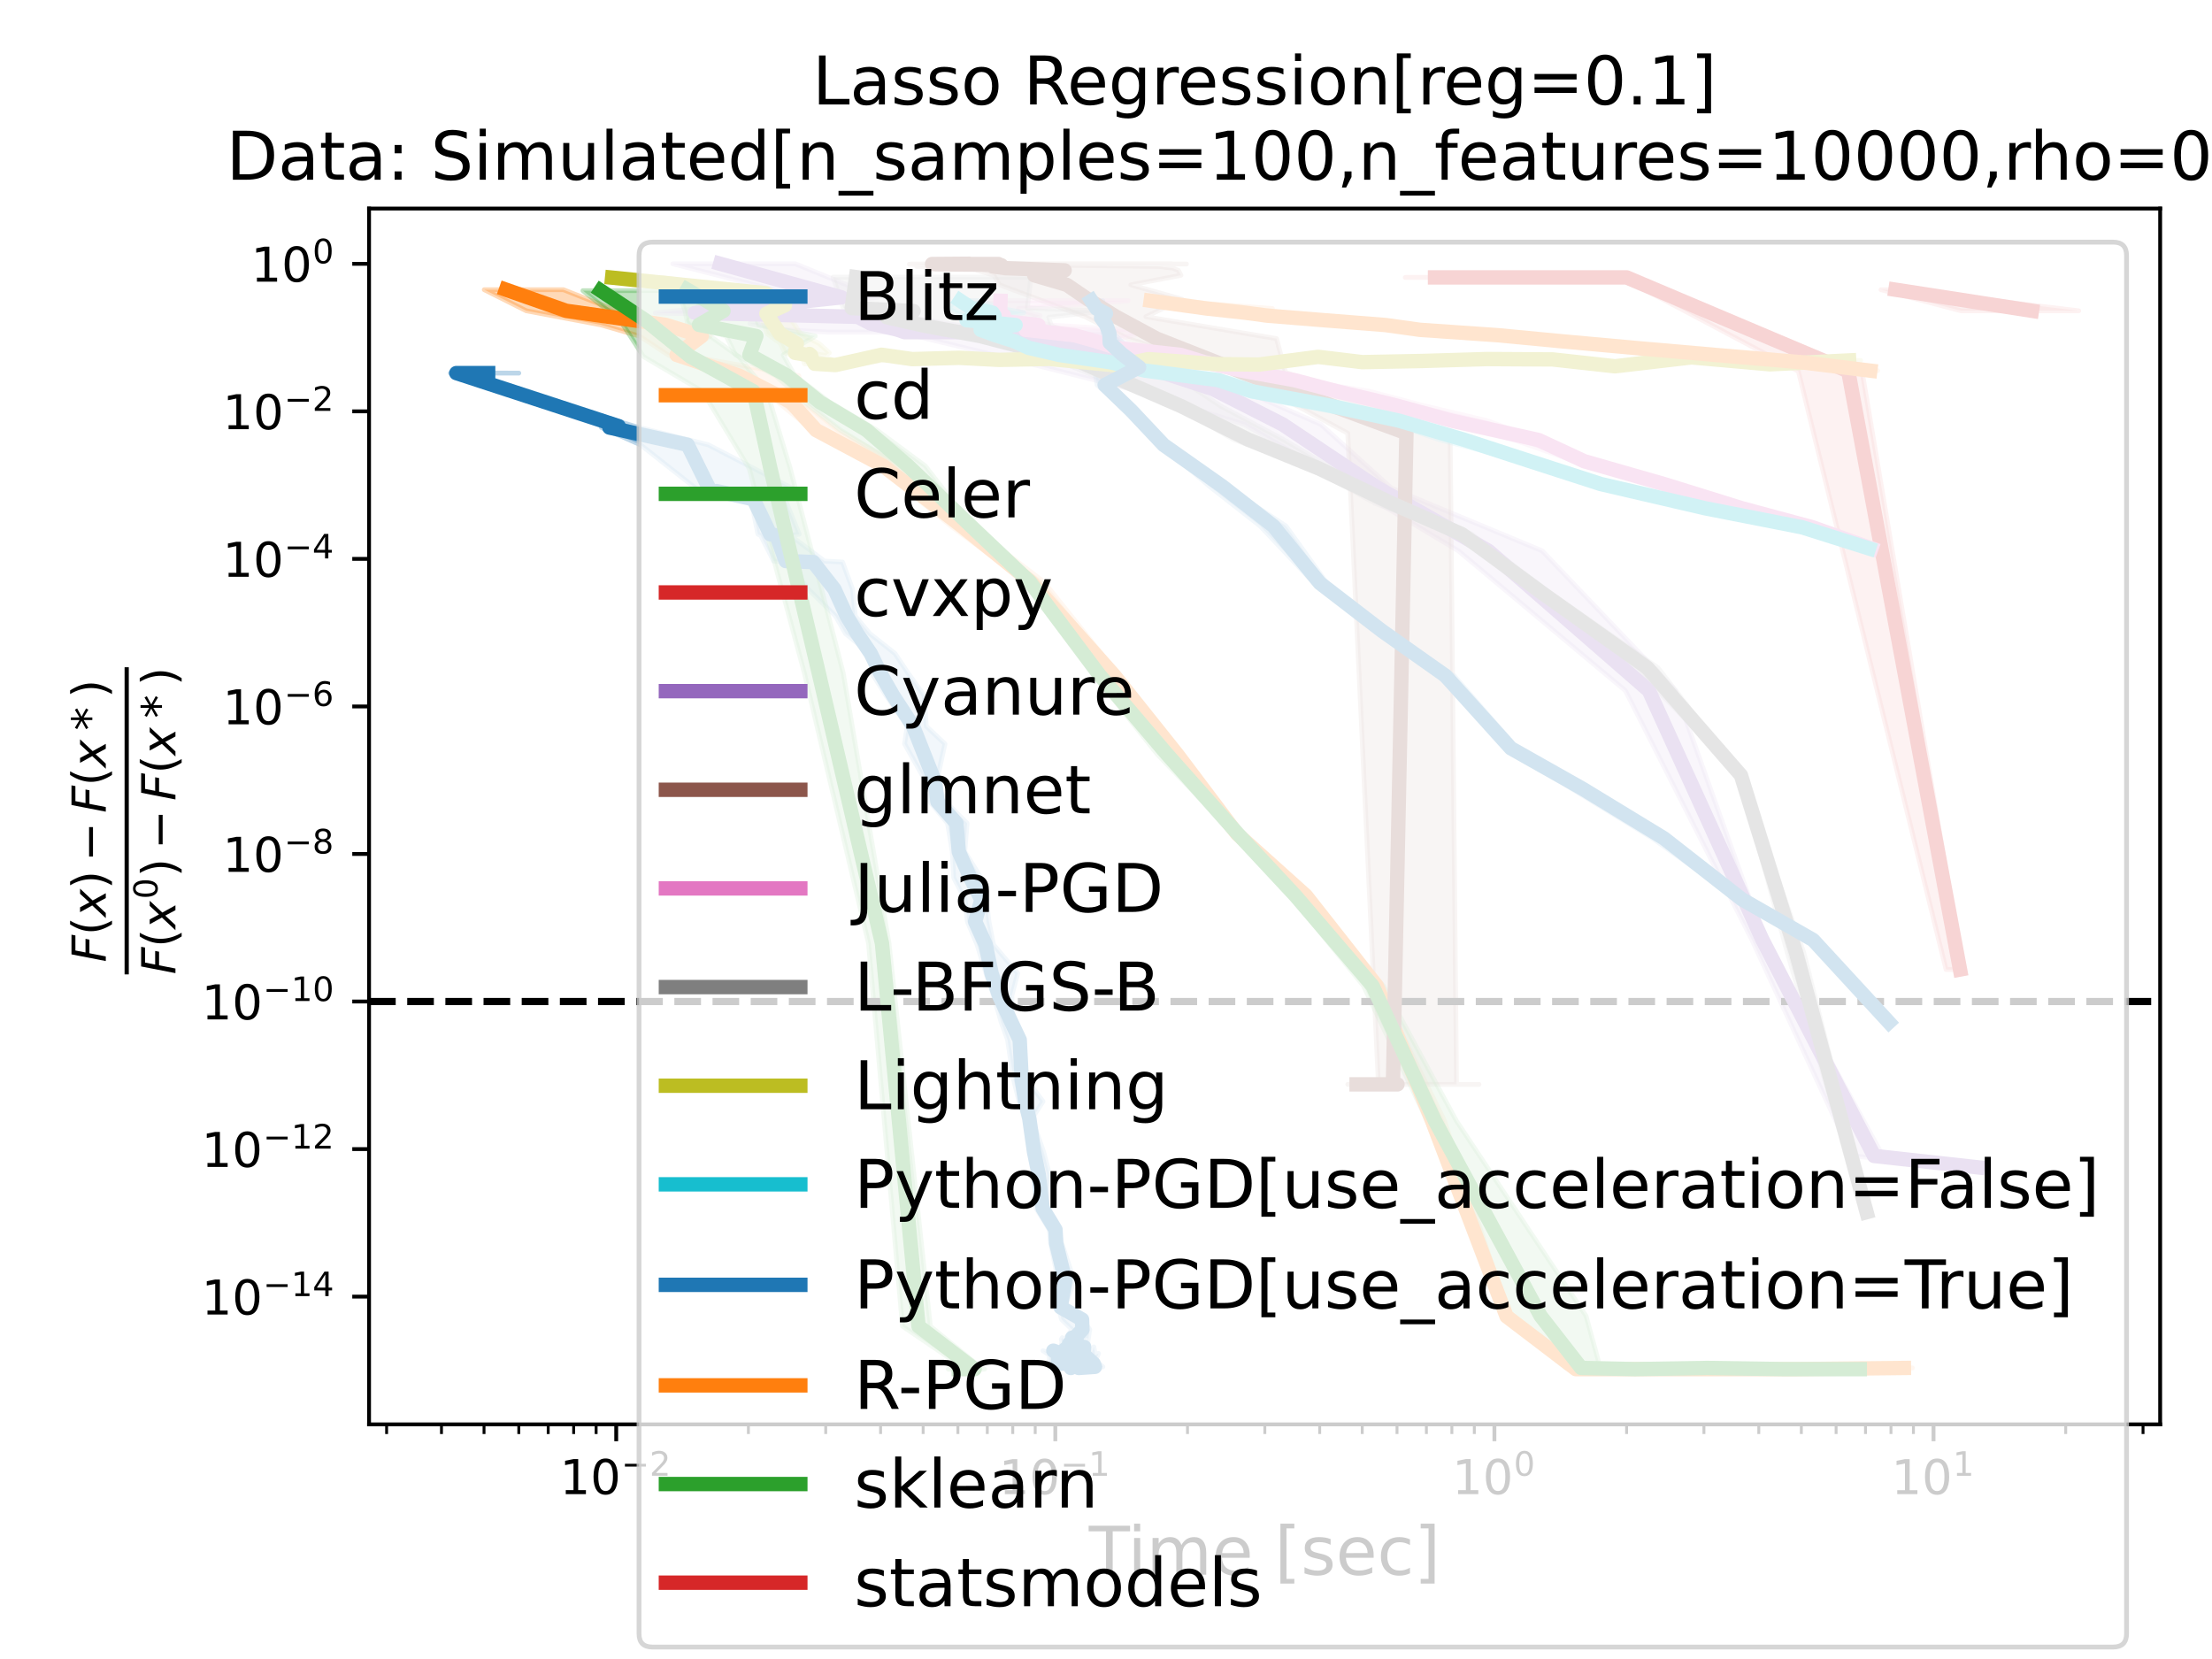 <?xml version="1.0" encoding="utf-8" standalone="no"?>
<!DOCTYPE svg PUBLIC "-//W3C//DTD SVG 1.1//EN"
  "http://www.w3.org/Graphics/SVG/1.1/DTD/svg11.dtd">
<!-- Created with matplotlib (https://matplotlib.org/) -->
<svg height="345.6pt" version="1.1" viewBox="0 0 460.8 345.6" width="460.8pt" xmlns="http://www.w3.org/2000/svg" xmlns:xlink="http://www.w3.org/1999/xlink">
 <defs>
  <style type="text/css">*{stroke-linecap:butt;stroke-linejoin:round;}</style>
 </defs>
 <g id="figure_1">
  <g id="patch_1">
   <path d="M 0 345.6 
L 460.8 345.6 
L 460.8 0 
L 0 0 
z
" style="fill:#ffffff;"/>
  </g>
  <g id="axes_1">
   <g id="patch_2">
    <path d="M 76.881 296.728 
L 450 296.728 
L 450 43.44 
L 76.881 43.44 
z
" style="fill:#ffffff;"/>
   </g>
   <g id="PolyCollection_1">
    <defs>
     <path d="M 223.004 -61.519 
L 218.529 -61.519 
L 219.404 -61.519 
L 219.425 -62.305 
L 221.88 -62.839 
L 220.648 -61.519 
L 220.833 -63.008 
L 218.675 -60.628 
L 218.622 -63.008 
L 220.035 -62.666 
L 220.612 -64.225 
L 221.229 -61.519 
L 217.28 -64.225 
L 222.153 -62.305 
L 220.035 -63.941 
L 220.949 -62.666 
L 223.143 -60.862 
L 218.728 -62.117 
L 221.279 -61.519 
L 221.136 -61.519 
L 221.472 -62.117 
L 224.068 -60.862 
L 222.135 -62.305 
L 221.834 -60.628 
L 223.205 -62.117 
L 219.667 -64.085 
L 219.026 -62.305 
L 221.818 -64.498 
L 224.596 -62.666 
L 222.629 -65.011 
L 223.926 -64.225 
L 223.594 -61.519 
L 224.906 -63.645 
L 222.449 -62.666 
L 221.089 -66.55 
L 221.296 -66.931 
L 222.761 -63.008 
L 224.411 -61.519 
L 221.511 -65.011 
L 222.425 -60.628 
L 226.09 -60.862 
L 226.386 -61.519 
L 221.987 -63.008 
L 221.092 -65.602 
L 223.331 -68.64 
L 221.155 -70.719 
L 220.461 -73.266 
L 220.461 -78.828 
L 218.848 -86.608 
L 218.582 -89.438 
L 215.84 -93.87 
L 215.39 -100.866 
L 215.051 -105.638 
L 213.598 -112.574 
L 212.278 -116.147 
L 211.134 -120.784 
L 209.897 -128.975 
L 208.544 -132.731 
L 206.965 -138.2 
L 205.392 -142.831 
L 203.545 -148.817 
L 201.522 -153.626 
L 201.056 -158.154 
L 198.678 -162.744 
L 198.38 -168.195 
L 197.392 -174.105 
L 193.676 -178.614 
L 192.957 -182.615 
L 188.438 -190.646 
L 188.987 -194.307 
L 184.543 -200.734 
L 181.661 -205.296 
L 181.178 -209.468 
L 176.129 -213.618 
L 174.064 -217.257 
L 168.37 -222.861 
L 164.146 -228.511 
L 161.169 -228.72 
L 158.444 -234.076 
L 157.894 -234.311 
L 156.423 -241.595 
L 145.068 -243.287 
L 145.976 -243.057 
L 133.435 -252.943 
L 125.279 -256.536 
L 126.608 -256.825 
L 93.841 -267.881 
L 95.517 -267.875 
L 108.076 -267.875 
L 108.076 -267.875 
L 96.186 -267.881 
L 132.107 -256.825 
L 133.257 -256.536 
L 147.542 -252.943 
L 166.631 -243.057 
L 163.718 -243.287 
L 163.549 -241.595 
L 166.508 -234.311 
L 164.638 -234.076 
L 171.742 -228.72 
L 175.516 -228.511 
L 177.595 -222.861 
L 178.166 -217.257 
L 181.188 -213.618 
L 186.438 -209.468 
L 189.223 -205.296 
L 192.496 -200.734 
L 192.961 -194.307 
L 196.847 -190.646 
L 195.1 -182.615 
L 196.945 -178.614 
L 201.464 -174.105 
L 200.972 -168.195 
L 204.366 -162.744 
L 205.469 -158.154 
L 206.013 -153.626 
L 206.963 -148.817 
L 212.004 -142.831 
L 210.781 -138.2 
L 210.947 -132.731 
L 213.257 -128.975 
L 213.826 -120.784 
L 217.279 -116.147 
L 214.973 -112.574 
L 217.401 -105.638 
L 218.65 -100.866 
L 217.942 -93.87 
L 220.512 -89.438 
L 221.188 -86.608 
L 223.765 -78.828 
L 221.804 -73.266 
L 225.631 -70.719 
L 227.006 -68.64 
L 226.55 -65.602 
L 227.548 -63.008 
L 229.022 -61.519 
L 229.752 -60.862 
L 228.593 -60.628 
L 227.873 -65.011 
L 226.711 -61.519 
L 226.845 -63.008 
L 226.574 -66.931 
L 225.552 -66.55 
L 226.675 -62.666 
L 228.841 -63.645 
L 227.945 -61.519 
L 226.99 -64.225 
L 225.678 -65.011 
L 226.86 -62.666 
L 225.881 -64.498 
L 225.915 -62.305 
L 227.172 -64.085 
L 226.288 -62.117 
L 226.664 -60.628 
L 225.624 -62.305 
L 226.396 -60.862 
L 226.782 -62.117 
L 225.348 -61.519 
L 224.536 -61.519 
L 224.108 -62.117 
L 226.637 -60.862 
L 225.117 -62.666 
L 226.461 -63.941 
L 226.849 -62.305 
L 223.16 -64.225 
L 224.645 -61.519 
L 224.223 -64.225 
L 224.186 -62.666 
L 225.174 -63.008 
L 224.409 -60.628 
L 223.872 -63.008 
L 224.67 -61.519 
L 223.144 -62.839 
L 224.601 -62.305 
L 223.098 -61.519 
L 223.004 -61.519 
z
" id="me266aeb2b9" style="stroke:#1f77b4;stroke-opacity:0.3;"/>
    </defs>
    <g clip-path="url(#p22aa9f9929)">
     <use style="fill:#1f77b4;fill-opacity:0.3;stroke:#1f77b4;stroke-opacity:0.3;" x="0" xlink:href="#me266aeb2b9" y="345.6"/>
    </g>
   </g>
   <g id="PolyCollection_2">
    <defs>
     <path d="M 117.368 -285.249 
L 100.883 -285.249 
L 109.646 -280.853 
L 125.146 -277.934 
L 133.209 -275.591 
L 139.171 -271.666 
L 149.748 -267.346 
L 162.071 -261.824 
L 169.196 -255.992 
L 182.674 -248.539 
L 198.091 -236.01 
L 213.777 -224.409 
L 230.241 -205.011 
L 244.176 -188.428 
L 257.238 -171.916 
L 270.644 -159.033 
L 286.148 -140.227 
L 297.656 -112.122 
L 313.58 -71.37 
L 328.001 -60.385 
L 343.386 -60.385 
L 358.034 -60.385 
L 373.879 -60.385 
L 396.144 -60.628 
L 398.39 -60.628 
L 398.39 -60.628 
L 374.541 -60.385 
L 359.677 -60.385 
L 344.859 -60.385 
L 328.619 -60.385 
L 314.406 -71.37 
L 300.913 -112.122 
L 287.117 -140.227 
L 273.036 -159.033 
L 258.387 -171.916 
L 246.048 -188.428 
L 232.989 -205.011 
L 217.438 -224.409 
L 202.172 -236.01 
L 187.517 -248.539 
L 174.635 -255.992 
L 167.209 -261.824 
L 166.395 -267.346 
L 142.239 -271.666 
L 147.935 -275.591 
L 141.632 -277.934 
L 128.488 -280.853 
L 117.368 -285.249 
z
" id="m5836eb3809" style="stroke:#ff7f0e;stroke-opacity:0.3;"/>
    </defs>
    <g clip-path="url(#p22aa9f9929)">
     <use style="fill:#ff7f0e;fill-opacity:0.3;stroke:#ff7f0e;stroke-opacity:0.3;" x="0" xlink:href="#m5836eb3809" y="345.6"/>
    </g>
   </g>
   <g id="PolyCollection_3">
    <defs>
     <path d="M 147.607 -285.05 
L 121.441 -285.05 
L 129.194 -278.861 
L 134.071 -271.303 
L 146.351 -264.067 
L 156.074 -248.007 
L 167.566 -205.405 
L 180.932 -149.073 
L 188.005 -69.321 
L 201.162 -60.385 
L 197.786 -60.385 
L 197.561 -60.385 
L 199.998 -60.385 
L 200.511 -60.385 
L 199.446 -60.385 
L 205.116 -60.385 
L 205.116 -60.385 
L 204.458 -60.385 
L 202.867 -60.385 
L 204.478 -60.385 
L 204.404 -60.385 
L 204.749 -60.385 
L 193.81 -69.321 
L 185.2 -149.073 
L 175.656 -205.405 
L 164.623 -248.007 
L 159.774 -264.067 
L 153.887 -271.303 
L 143.393 -278.861 
L 147.607 -285.05 
z
" id="m73bd220954" style="stroke:#2ca02c;stroke-opacity:0.3;"/>
    </defs>
    <g clip-path="url(#p22aa9f9929)">
     <use style="fill:#2ca02c;fill-opacity:0.3;stroke:#2ca02c;stroke-opacity:0.3;" x="0" xlink:href="#m73bd220954" y="345.6"/>
    </g>
   </g>
   <g id="PolyCollection_4">
    <defs>
     <path d="M 329.503 -287.808 
L 292.746 -287.808 
L 306.104 -287.808 
L 316.388 -287.808 
L 337.795 -287.808 
L 374.633 -268.271 
L 405.398 -143.632 
L 408.86 -143.632 
L 408.86 -143.632 
L 387.894 -268.271 
L 340.407 -287.808 
L 321.515 -287.808 
L 308.129 -287.808 
L 329.503 -287.808 
z
" id="m1d48f94aea" style="stroke:#d62728;stroke-opacity:0.3;"/>
    </defs>
    <g clip-path="url(#p22aa9f9929)">
     <use style="fill:#d62728;fill-opacity:0.3;stroke:#d62728;stroke-opacity:0.3;" x="0" xlink:href="#m1d48f94aea" y="345.6"/>
    </g>
   </g>
   <g id="PolyCollection_5">
    <defs>
     <path d="M 165.675 -290.647 
L 140.157 -290.647 
L 167.367 -283.652 
L 136.499 -280.413 
L 167.401 -279.597 
L 156.208 -278.209 
L 162.504 -276.95 
L 172.558 -276.41 
L 187.394 -276.41 
L 212.005 -270.483 
L 235.532 -264.545 
L 259.241 -257.195 
L 281.944 -243.929 
L 303.809 -230.85 
L 338.592 -201.73 
L 364.916 -149.897 
L 385.807 -104.797 
L 411.395 -102.427 
L 412.542 -102.427 
L 412.542 -102.427 
L 392.244 -104.797 
L 367.524 -149.897 
L 349.011 -201.73 
L 321.27 -230.85 
L 289.852 -243.929 
L 275.154 -257.195 
L 258.339 -264.545 
L 243.45 -270.483 
L 229.121 -276.41 
L 208.66 -276.41 
L 206.462 -276.95 
L 196.975 -278.209 
L 189.646 -279.597 
L 151.288 -280.413 
L 182.818 -283.652 
L 165.675 -290.647 
z
" id="md4f6bd1b0e" style="stroke:#9467bd;stroke-opacity:0.3;"/>
    </defs>
    <g clip-path="url(#p22aa9f9929)">
     <use style="fill:#9467bd;fill-opacity:0.3;stroke:#9467bd;stroke-opacity:0.3;" x="0" xlink:href="#md4f6bd1b0e" y="345.6"/>
    </g>
   </g>
   <g id="PolyCollection_6">
    <defs>
     <path d="M 244.055 -290.647 
L 199.008 -290.647 
L 189.807 -290.597 
L 192.031 -290.597 
L 189.439 -290.549 
L 192.351 -290.502 
L 197.986 -290.458 
L 200.858 -290.346 
L 190.955 -290.098 
L 203.762 -289.735 
L 203.588 -289.279 
L 207.045 -288.253 
L 208.231 -286.262 
L 216.258 -283.273 
L 226.034 -279.625 
L 235.008 -275.063 
L 257.239 -268.054 
L 280.758 -255.358 
L 287.155 -119.706 
L 285.682 -119.706 
L 286.782 -119.706 
L 281.361 -119.706 
L 281.913 -119.706 
L 280.773 -119.706 
L 285.515 -119.706 
L 285.515 -119.706 
L 290.287 -119.706 
L 292.942 -119.706 
L 308.088 -119.706 
L 292.231 -119.706 
L 303.419 -119.706 
L 302.092 -255.358 
L 267.777 -268.054 
L 265.924 -275.063 
L 238.706 -279.625 
L 246.204 -283.273 
L 235.572 -286.262 
L 246.011 -288.253 
L 245.472 -289.279 
L 244.29 -289.735 
L 241.429 -290.098 
L 219.38 -290.346 
L 216.053 -290.458 
L 217.974 -290.502 
L 222.702 -290.549 
L 247.157 -290.597 
L 242.351 -290.597 
L 244.055 -290.647 
z
" id="m9bc91f28cc" style="stroke:#8c564b;stroke-opacity:0.3;"/>
    </defs>
    <g clip-path="url(#p22aa9f9929)">
     <use style="fill:#8c564b;fill-opacity:0.3;stroke:#8c564b;stroke-opacity:0.3;" x="0" xlink:href="#m9bc91f28cc" y="345.6"/>
    </g>
   </g>
   <g id="PolyCollection_7">
    <defs>
     <path d="M 235.02 -282.943 
L 200.104 -282.943 
L 203.135 -281.32 
L 202.366 -280.467 
L 205.975 -279.843 
L 204.833 -278.904 
L 213.872 -277.886 
L 212.443 -276.886 
L 219.836 -275.773 
L 224.864 -274.524 
L 231.21 -273.144 
L 244.508 -271.662 
L 250.093 -270.132 
L 256.613 -268.389 
L 268.548 -266.413 
L 275.829 -264.078 
L 288.512 -261.217 
L 301.342 -257.971 
L 315.513 -253.931 
L 328.022 -249.52 
L 344.724 -244.771 
L 360.411 -239.733 
L 377.073 -235.75 
L 389.472 -231.36 
L 390.208 -231.36 
L 390.208 -231.36 
L 379.666 -235.75 
L 363.327 -239.733 
L 349.418 -244.771 
L 332.571 -249.52 
L 320.872 -253.931 
L 309.759 -257.971 
L 296.103 -261.217 
L 285.302 -264.078 
L 270.759 -266.413 
L 260.034 -268.389 
L 254.493 -270.132 
L 250.547 -271.662 
L 237.075 -273.144 
L 230.555 -274.524 
L 236.38 -275.773 
L 235.248 -276.886 
L 218.87 -277.886 
L 214.631 -278.904 
L 216.699 -279.843 
L 214.448 -280.467 
L 212.174 -281.32 
L 235.02 -282.943 
z
" id="m2c6e4539ae" style="stroke:#e377c2;stroke-opacity:0.3;"/>
    </defs>
    <g clip-path="url(#p22aa9f9929)">
     <use style="fill:#e377c2;fill-opacity:0.3;stroke:#e377c2;stroke-opacity:0.3;" x="0" xlink:href="#m2c6e4539ae" y="345.6"/>
    </g>
   </g>
   <g id="PolyCollection_8">
    <defs>
     <path d="M 214.778 -287.872 
L 173.548 -287.872 
L 175.656 -281.408 
L 184.069 -280.803 
L 183.705 -279.505 
L 190.493 -277.724 
L 199.834 -275.603 
L 210.25 -273.231 
L 220.356 -270.44 
L 229.422 -266.744 
L 244.879 -260.978 
L 256.939 -254.064 
L 273.525 -247.97 
L 286.522 -240.705 
L 304.11 -234.325 
L 320.171 -222.016 
L 340.798 -206.479 
L 362.326 -184.096 
L 372.322 -147.121 
L 388.295 -93.086 
L 389.338 -93.086 
L 389.338 -93.086 
L 375.777 -147.121 
L 362.742 -184.096 
L 345.398 -206.479 
L 323.02 -222.016 
L 306.6 -234.325 
L 292.503 -240.705 
L 277.59 -247.97 
L 267.303 -254.064 
L 254.331 -260.978 
L 245.695 -266.744 
L 241.845 -270.44 
L 233.059 -273.231 
L 225.288 -275.603 
L 219.004 -277.724 
L 218.463 -279.505 
L 229.98 -280.803 
L 214.022 -281.408 
L 214.778 -287.872 
z
" id="m89d6512ce8" style="stroke:#7f7f7f;stroke-opacity:0.3;"/>
    </defs>
    <g clip-path="url(#p22aa9f9929)">
     <use style="fill:#7f7f7f;fill-opacity:0.3;stroke:#7f7f7f;stroke-opacity:0.3;" x="0" xlink:href="#m89d6512ce8" y="345.6"/>
    </g>
   </g>
   <g id="PolyCollection_9">
    <defs>
     <path d="M 138.238 -287.761 
L 127.265 -287.761 
L 155.714 -284.513 
L 157.404 -282.015 
L 158.409 -280.254 
L 159.883 -276.028 
L 162.608 -274.014 
L 163.516 -272.093 
L 164.814 -271.543 
L 166.932 -271.864 
L 167.599 -269.826 
L 172.303 -269.555 
L 176.024 -270.53 
L 182.115 -271.701 
L 189.562 -270.789 
L 197.37 -271.061 
L 206.91 -270.632 
L 218.038 -270.83 
L 231.106 -269.435 
L 237.254 -270.786 
L 251.514 -269.743 
L 257.814 -269.66 
L 270.978 -271.259 
L 281.751 -270.16 
L 293.24 -270.396 
L 307.815 -270.802 
L 321.604 -270.723 
L 334.108 -269.297 
L 350.747 -271.155 
L 366.139 -269.709 
L 383.25 -270.515 
L 387.592 -270.515 
L 387.592 -270.515 
L 369.642 -269.709 
L 354.605 -271.155 
L 337.195 -269.297 
L 325.83 -270.723 
L 311.056 -270.802 
L 296.705 -270.396 
L 287.095 -270.16 
L 278.687 -271.259 
L 267.026 -269.66 
L 254.229 -269.743 
L 241.196 -270.786 
L 233.153 -269.435 
L 222.524 -270.83 
L 211.053 -270.632 
L 201.445 -271.061 
L 192.453 -270.789 
L 185.412 -271.701 
L 183.921 -270.53 
L 177.191 -269.555 
L 175.468 -269.826 
L 170.208 -271.864 
L 171.971 -271.543 
L 172.76 -272.093 
L 170.661 -274.014 
L 166.798 -276.028 
L 164.064 -280.254 
L 167.21 -282.015 
L 161.989 -284.513 
L 138.238 -287.761 
z
" id="mc747ffc3be" style="stroke:#bcbd22;stroke-opacity:0.3;"/>
    </defs>
    <g clip-path="url(#p22aa9f9929)">
     <use style="fill:#bcbd22;fill-opacity:0.3;stroke:#bcbd22;stroke-opacity:0.3;" x="0" xlink:href="#mc747ffc3be" y="345.6"/>
    </g>
   </g>
   <g id="PolyCollection_10">
    <defs>
     <path d="M 204.168 -282.943 
L 198.921 -282.943 
L 197.634 -281.32 
L 199.185 -280.467 
L 201.197 -279.843 
L 200.337 -278.904 
L 207.615 -277.886 
L 199.823 -276.886 
L 204.131 -275.773 
L 208.474 -274.524 
L 212.198 -273.144 
L 218.537 -271.662 
L 229.98 -270.132 
L 237.425 -268.389 
L 248.292 -266.413 
L 255.722 -264.078 
L 269.975 -261.217 
L 288.225 -257.971 
L 300.076 -253.931 
L 317.464 -249.52 
L 332.2 -244.771 
L 351.548 -239.733 
L 373.502 -235.75 
L 388.814 -231.36 
L 389.623 -231.36 
L 389.623 -231.36 
L 376.03 -235.75 
L 356.879 -239.733 
L 334.756 -244.771 
L 319.461 -249.52 
L 306.093 -253.931 
L 292.361 -257.971 
L 278.664 -261.217 
L 267.488 -264.078 
L 258.665 -266.413 
L 245.748 -268.389 
L 233.279 -270.132 
L 222.427 -271.662 
L 223.975 -273.144 
L 212.581 -274.524 
L 214.041 -275.773 
L 209.917 -276.886 
L 212.819 -277.886 
L 203.893 -278.904 
L 209.354 -279.843 
L 213.274 -280.467 
L 208.796 -281.32 
L 204.168 -282.943 
z
" id="m282aea4b2f" style="stroke:#17becf;stroke-opacity:0.3;"/>
    </defs>
    <g clip-path="url(#p22aa9f9929)">
     <use style="fill:#17becf;fill-opacity:0.3;stroke:#17becf;stroke-opacity:0.3;" x="0" xlink:href="#m282aea4b2f" y="345.6"/>
    </g>
   </g>
   <g id="PolyCollection_11">
    <defs>
     <path d="M 229.731 -282.943 
L 226.294 -282.943 
L 228.339 -281.32 
L 228.214 -280.267 
L 229.109 -279.406 
L 229.769 -277.956 
L 229.792 -276.179 
L 230.817 -274.219 
L 232.736 -271.867 
L 227.951 -269.105 
L 228.557 -265.392 
L 234.965 -260.057 
L 241.978 -252.905 
L 251.983 -244.268 
L 262.525 -236.015 
L 273.728 -224.141 
L 287.833 -214.194 
L 299.637 -204.839 
L 314.375 -189.728 
L 327.523 -181.23 
L 344.248 -170.973 
L 362.076 -158.252 
L 376.831 -149.789 
L 393.297 -132.645 
L 393.659 -132.645 
L 393.659 -132.645 
L 378.287 -149.789 
L 363.047 -158.252 
L 347.806 -170.973 
L 330.269 -181.23 
L 316.011 -189.728 
L 302.902 -204.839 
L 289.092 -214.194 
L 276.398 -224.141 
L 267.89 -236.015 
L 255.336 -244.268 
L 242.982 -252.905 
L 236.242 -260.057 
L 230.485 -265.392 
L 237.651 -269.105 
L 234.845 -271.867 
L 233.858 -274.219 
L 231.921 -276.179 
L 230.461 -277.956 
L 230.611 -279.406 
L 230.707 -280.267 
L 228.63 -281.32 
L 229.731 -282.943 
z
" id="m167cae9c22" style="stroke:#1f77b4;stroke-opacity:0.3;"/>
    </defs>
    <g clip-path="url(#p22aa9f9929)">
     <use style="fill:#1f77b4;fill-opacity:0.3;stroke:#1f77b4;stroke-opacity:0.3;" x="0" xlink:href="#m167cae9c22" y="345.6"/>
    </g>
   </g>
   <g id="PolyCollection_12">
    <defs>
     <path d="M 243.995 -282.943 
L 238.751 -282.943 
L 250.517 -281.32 
L 255.873 -280.467 
L 262.562 -279.843 
L 275.32 -278.904 
L 287.066 -277.886 
L 294.523 -276.886 
L 311.699 -275.773 
L 324.768 -274.524 
L 339.909 -273.144 
L 355.872 -271.662 
L 372.425 -270.132 
L 388.651 -268.389 
L 391.146 -268.389 
L 391.146 -268.389 
L 375.581 -270.132 
L 357.667 -271.662 
L 341.953 -273.144 
L 328.634 -274.524 
L 312.465 -275.773 
L 296.414 -276.886 
L 294.525 -277.886 
L 278.551 -278.904 
L 266.587 -279.843 
L 261.488 -280.467 
L 265.072 -281.32 
L 243.995 -282.943 
z
" id="m3b58a558db" style="stroke:#ff7f0e;stroke-opacity:0.3;"/>
    </defs>
    <g clip-path="url(#p22aa9f9929)">
     <use style="fill:#ff7f0e;fill-opacity:0.3;stroke:#ff7f0e;stroke-opacity:0.3;" x="0" xlink:href="#m3b58a558db" y="345.6"/>
    </g>
   </g>
   <g id="PolyCollection_13">
    <defs>
     <path d="M 154.611 -285.249 
L 141.174 -285.249 
L 142.695 -280.853 
L 143.281 -277.934 
L 151.272 -275.591 
L 153.251 -271.666 
L 161.571 -267.346 
L 167.674 -261.824 
L 175.131 -255.992 
L 187.183 -248.539 
L 199.36 -236.01 
L 213.673 -224.409 
L 227.926 -205.011 
L 241.121 -188.428 
L 257.06 -171.916 
L 268.783 -159.033 
L 284.036 -140.227 
L 297.284 -112.122 
L 313.275 -71.464 
L 326.254 -60.628 
L 339.147 -60.385 
L 355.319 -60.628 
L 368.912 -60.385 
L 386.951 -60.385 
L 387.807 -60.385 
L 387.807 -60.385 
L 372.206 -60.385 
L 356.811 -60.628 
L 348.824 -60.385 
L 333.377 -60.628 
L 330.402 -71.464 
L 303.385 -112.122 
L 288.189 -140.227 
L 270.551 -159.033 
L 259.166 -171.916 
L 243.818 -188.428 
L 230.846 -205.011 
L 216.186 -224.409 
L 202.485 -236.01 
L 192.751 -248.539 
L 182.675 -255.992 
L 172.853 -261.824 
L 165.586 -267.346 
L 163.146 -271.666 
L 169.841 -275.591 
L 158.045 -277.934 
L 156.932 -280.853 
L 154.611 -285.249 
z
" id="m774495b0e7" style="stroke:#2ca02c;stroke-opacity:0.3;"/>
    </defs>
    <g clip-path="url(#p22aa9f9929)">
     <use style="fill:#2ca02c;fill-opacity:0.3;stroke:#2ca02c;stroke-opacity:0.3;" x="0" xlink:href="#m774495b0e7" y="345.6"/>
    </g>
   </g>
   <g id="PolyCollection_14">
    <defs>
     <path d="M 396.532 -285.249 
L 391.842 -285.249 
L 408.525 -280.853 
L 433.04 -280.853 
L 433.04 -280.853 
L 396.532 -285.249 
z
" id="ma4911cea0e" style="stroke:#d62728;stroke-opacity:0.3;"/>
    </defs>
    <g clip-path="url(#p22aa9f9929)">
     <use style="fill:#d62728;fill-opacity:0.3;stroke:#d62728;stroke-opacity:0.3;" x="0" xlink:href="#ma4911cea0e" y="345.6"/>
    </g>
   </g>
   <g id="matplotlib.axis_1">
    <g id="xtick_1">
     <g id="line2d_1">
      <defs>
       <path d="M 0 0 
L 0 3.5 
" id="m99049d588e" style="stroke:#000000;stroke-width:0.8;"/>
      </defs>
      <g>
       <use style="stroke:#000000;stroke-width:0.8;" x="128.369" xlink:href="#m99049d588e" y="296.728"/>
      </g>
     </g>
     <g id="text_1">
      <!-- $\mathdefault{10^{-2}}$ -->
      <g transform="translate(116.619 311.326)scale(0.1 -0.1)">
       <defs>
        <path d="M 12.406 8.297 
L 28.516 8.297 
L 28.516 63.922 
L 10.984 60.406 
L 10.984 69.391 
L 28.422 72.906 
L 38.281 72.906 
L 38.281 8.297 
L 54.391 8.297 
L 54.391 0 
L 12.406 0 
z
" id="DejaVuSans-49"/>
        <path d="M 31.781 66.406 
Q 24.172 66.406 20.328 58.906 
Q 16.5 51.422 16.5 36.375 
Q 16.5 21.391 20.328 13.891 
Q 24.172 6.391 31.781 6.391 
Q 39.453 6.391 43.281 13.891 
Q 47.125 21.391 47.125 36.375 
Q 47.125 51.422 43.281 58.906 
Q 39.453 66.406 31.781 66.406 
z
M 31.781 74.219 
Q 44.047 74.219 50.516 64.516 
Q 56.984 54.828 56.984 36.375 
Q 56.984 17.969 50.516 8.266 
Q 44.047 -1.422 31.781 -1.422 
Q 19.531 -1.422 13.062 8.266 
Q 6.594 17.969 6.594 36.375 
Q 6.594 54.828 13.062 64.516 
Q 19.531 74.219 31.781 74.219 
z
" id="DejaVuSans-48"/>
        <path d="M 10.594 35.5 
L 73.188 35.5 
L 73.188 27.203 
L 10.594 27.203 
z
" id="DejaVuSans-8722"/>
        <path d="M 19.188 8.297 
L 53.609 8.297 
L 53.609 0 
L 7.328 0 
L 7.328 8.297 
Q 12.938 14.109 22.625 23.891 
Q 32.328 33.688 34.812 36.531 
Q 39.547 41.844 41.422 45.531 
Q 43.312 49.219 43.312 52.781 
Q 43.312 58.594 39.234 62.25 
Q 35.156 65.922 28.609 65.922 
Q 23.969 65.922 18.812 64.312 
Q 13.672 62.703 7.812 59.422 
L 7.812 69.391 
Q 13.766 71.781 18.938 73 
Q 24.125 74.219 28.422 74.219 
Q 39.75 74.219 46.484 68.547 
Q 53.219 62.891 53.219 53.422 
Q 53.219 48.922 51.531 44.891 
Q 49.859 40.875 45.406 35.406 
Q 44.188 33.984 37.641 27.219 
Q 31.109 20.453 19.188 8.297 
z
" id="DejaVuSans-50"/>
       </defs>
       <use transform="translate(0 0.766)" xlink:href="#DejaVuSans-49"/>
       <use transform="translate(63.623 0.766)" xlink:href="#DejaVuSans-48"/>
       <use transform="translate(128.203 39.047)scale(0.7)" xlink:href="#DejaVuSans-8722"/>
       <use transform="translate(186.855 39.047)scale(0.7)" xlink:href="#DejaVuSans-50"/>
      </g>
     </g>
    </g>
    <g id="xtick_2">
     <g id="line2d_2">
      <g>
       <use style="stroke:#000000;stroke-width:0.8;" x="219.842" xlink:href="#m99049d588e" y="296.728"/>
      </g>
     </g>
     <g id="text_2">
      <!-- $\mathdefault{10^{-1}}$ -->
      <g transform="translate(208.092 311.326)scale(0.1 -0.1)">
       <use transform="translate(0 0.684)" xlink:href="#DejaVuSans-49"/>
       <use transform="translate(63.623 0.684)" xlink:href="#DejaVuSans-48"/>
       <use transform="translate(128.203 38.966)scale(0.7)" xlink:href="#DejaVuSans-8722"/>
       <use transform="translate(186.855 38.966)scale(0.7)" xlink:href="#DejaVuSans-49"/>
      </g>
     </g>
    </g>
    <g id="xtick_3">
     <g id="line2d_3">
      <g>
       <use style="stroke:#000000;stroke-width:0.8;" x="311.315" xlink:href="#m99049d588e" y="296.728"/>
      </g>
     </g>
     <g id="text_3">
      <!-- $\mathdefault{10^{0}}$ -->
      <g transform="translate(302.515 311.326)scale(0.1 -0.1)">
       <use transform="translate(0 0.766)" xlink:href="#DejaVuSans-49"/>
       <use transform="translate(63.623 0.766)" xlink:href="#DejaVuSans-48"/>
       <use transform="translate(128.203 39.047)scale(0.7)" xlink:href="#DejaVuSans-48"/>
      </g>
     </g>
    </g>
    <g id="xtick_4">
     <g id="line2d_4">
      <g>
       <use style="stroke:#000000;stroke-width:0.8;" x="402.789" xlink:href="#m99049d588e" y="296.728"/>
      </g>
     </g>
     <g id="text_4">
      <!-- $\mathdefault{10^{1}}$ -->
      <g transform="translate(393.989 311.326)scale(0.1 -0.1)">
       <use transform="translate(0 0.684)" xlink:href="#DejaVuSans-49"/>
       <use transform="translate(63.623 0.684)" xlink:href="#DejaVuSans-48"/>
       <use transform="translate(128.203 38.966)scale(0.7)" xlink:href="#DejaVuSans-49"/>
      </g>
     </g>
    </g>
    <g id="xtick_5">
     <g id="line2d_5">
      <defs>
       <path d="M 0 0 
L 0 2 
" id="mddfa186554" style="stroke:#000000;stroke-width:0.6;"/>
      </defs>
      <g>
       <use style="stroke:#000000;stroke-width:0.6;" x="80.539" xlink:href="#mddfa186554" y="296.728"/>
      </g>
     </g>
    </g>
    <g id="xtick_6">
     <g id="line2d_6">
      <g>
       <use style="stroke:#000000;stroke-width:0.6;" x="91.968" xlink:href="#mddfa186554" y="296.728"/>
      </g>
     </g>
    </g>
    <g id="xtick_7">
     <g id="line2d_7">
      <g>
       <use style="stroke:#000000;stroke-width:0.6;" x="100.832" xlink:href="#mddfa186554" y="296.728"/>
      </g>
     </g>
    </g>
    <g id="xtick_8">
     <g id="line2d_8">
      <g>
       <use style="stroke:#000000;stroke-width:0.6;" x="108.075" xlink:href="#mddfa186554" y="296.728"/>
      </g>
     </g>
    </g>
    <g id="xtick_9">
     <g id="line2d_9">
      <g>
       <use style="stroke:#000000;stroke-width:0.6;" x="114.199" xlink:href="#mddfa186554" y="296.728"/>
      </g>
     </g>
    </g>
    <g id="xtick_10">
     <g id="line2d_10">
      <g>
       <use style="stroke:#000000;stroke-width:0.6;" x="119.504" xlink:href="#mddfa186554" y="296.728"/>
      </g>
     </g>
    </g>
    <g id="xtick_11">
     <g id="line2d_11">
      <g>
       <use style="stroke:#000000;stroke-width:0.6;" x="124.183" xlink:href="#mddfa186554" y="296.728"/>
      </g>
     </g>
    </g>
    <g id="xtick_12">
     <g id="line2d_12">
      <g>
       <use style="stroke:#000000;stroke-width:0.6;" x="155.905" xlink:href="#mddfa186554" y="296.728"/>
      </g>
     </g>
    </g>
    <g id="xtick_13">
     <g id="line2d_13">
      <g>
       <use style="stroke:#000000;stroke-width:0.6;" x="172.012" xlink:href="#mddfa186554" y="296.728"/>
      </g>
     </g>
    </g>
    <g id="xtick_14">
     <g id="line2d_14">
      <g>
       <use style="stroke:#000000;stroke-width:0.6;" x="183.441" xlink:href="#mddfa186554" y="296.728"/>
      </g>
     </g>
    </g>
    <g id="xtick_15">
     <g id="line2d_15">
      <g>
       <use style="stroke:#000000;stroke-width:0.6;" x="192.306" xlink:href="#mddfa186554" y="296.728"/>
      </g>
     </g>
    </g>
    <g id="xtick_16">
     <g id="line2d_16">
      <g>
       <use style="stroke:#000000;stroke-width:0.6;" x="199.549" xlink:href="#mddfa186554" y="296.728"/>
      </g>
     </g>
    </g>
    <g id="xtick_17">
     <g id="line2d_17">
      <g>
       <use style="stroke:#000000;stroke-width:0.6;" x="205.673" xlink:href="#mddfa186554" y="296.728"/>
      </g>
     </g>
    </g>
    <g id="xtick_18">
     <g id="line2d_18">
      <g>
       <use style="stroke:#000000;stroke-width:0.6;" x="210.977" xlink:href="#mddfa186554" y="296.728"/>
      </g>
     </g>
    </g>
    <g id="xtick_19">
     <g id="line2d_19">
      <g>
       <use style="stroke:#000000;stroke-width:0.6;" x="215.656" xlink:href="#mddfa186554" y="296.728"/>
      </g>
     </g>
    </g>
    <g id="xtick_20">
     <g id="line2d_20">
      <g>
       <use style="stroke:#000000;stroke-width:0.6;" x="247.378" xlink:href="#mddfa186554" y="296.728"/>
      </g>
     </g>
    </g>
    <g id="xtick_21">
     <g id="line2d_21">
      <g>
       <use style="stroke:#000000;stroke-width:0.6;" x="263.486" xlink:href="#mddfa186554" y="296.728"/>
      </g>
     </g>
    </g>
    <g id="xtick_22">
     <g id="line2d_22">
      <g>
       <use style="stroke:#000000;stroke-width:0.6;" x="274.914" xlink:href="#mddfa186554" y="296.728"/>
      </g>
     </g>
    </g>
    <g id="xtick_23">
     <g id="line2d_23">
      <g>
       <use style="stroke:#000000;stroke-width:0.6;" x="283.779" xlink:href="#mddfa186554" y="296.728"/>
      </g>
     </g>
    </g>
    <g id="xtick_24">
     <g id="line2d_24">
      <g>
       <use style="stroke:#000000;stroke-width:0.6;" x="291.022" xlink:href="#mddfa186554" y="296.728"/>
      </g>
     </g>
    </g>
    <g id="xtick_25">
     <g id="line2d_25">
      <g>
       <use style="stroke:#000000;stroke-width:0.6;" x="297.146" xlink:href="#mddfa186554" y="296.728"/>
      </g>
     </g>
    </g>
    <g id="xtick_26">
     <g id="line2d_26">
      <g>
       <use style="stroke:#000000;stroke-width:0.6;" x="302.451" xlink:href="#mddfa186554" y="296.728"/>
      </g>
     </g>
    </g>
    <g id="xtick_27">
     <g id="line2d_27">
      <g>
       <use style="stroke:#000000;stroke-width:0.6;" x="307.13" xlink:href="#mddfa186554" y="296.728"/>
      </g>
     </g>
    </g>
    <g id="xtick_28">
     <g id="line2d_28">
      <g>
       <use style="stroke:#000000;stroke-width:0.6;" x="338.852" xlink:href="#mddfa186554" y="296.728"/>
      </g>
     </g>
    </g>
    <g id="xtick_29">
     <g id="line2d_29">
      <g>
       <use style="stroke:#000000;stroke-width:0.6;" x="354.959" xlink:href="#mddfa186554" y="296.728"/>
      </g>
     </g>
    </g>
    <g id="xtick_30">
     <g id="line2d_30">
      <g>
       <use style="stroke:#000000;stroke-width:0.6;" x="366.388" xlink:href="#mddfa186554" y="296.728"/>
      </g>
     </g>
    </g>
    <g id="xtick_31">
     <g id="line2d_31">
      <g>
       <use style="stroke:#000000;stroke-width:0.6;" x="375.252" xlink:href="#mddfa186554" y="296.728"/>
      </g>
     </g>
    </g>
    <g id="xtick_32">
     <g id="line2d_32">
      <g>
       <use style="stroke:#000000;stroke-width:0.6;" x="382.495" xlink:href="#mddfa186554" y="296.728"/>
      </g>
     </g>
    </g>
    <g id="xtick_33">
     <g id="line2d_33">
      <g>
       <use style="stroke:#000000;stroke-width:0.6;" x="388.619" xlink:href="#mddfa186554" y="296.728"/>
      </g>
     </g>
    </g>
    <g id="xtick_34">
     <g id="line2d_34">
      <g>
       <use style="stroke:#000000;stroke-width:0.6;" x="393.924" xlink:href="#mddfa186554" y="296.728"/>
      </g>
     </g>
    </g>
    <g id="xtick_35">
     <g id="line2d_35">
      <g>
       <use style="stroke:#000000;stroke-width:0.6;" x="398.603" xlink:href="#mddfa186554" y="296.728"/>
      </g>
     </g>
    </g>
    <g id="xtick_36">
     <g id="line2d_36">
      <g>
       <use style="stroke:#000000;stroke-width:0.6;" x="430.325" xlink:href="#mddfa186554" y="296.728"/>
      </g>
     </g>
    </g>
    <g id="xtick_37">
     <g id="line2d_37">
      <g>
       <use style="stroke:#000000;stroke-width:0.6;" x="446.433" xlink:href="#mddfa186554" y="296.728"/>
      </g>
     </g>
    </g>
    <g id="text_5">
     <!-- Time [sec] -->
     <g transform="translate(226.824 328.044)scale(0.14 -0.14)">
      <defs>
       <path d="M -0.297 72.906 
L 61.375 72.906 
L 61.375 64.594 
L 35.5 64.594 
L 35.5 0 
L 25.594 0 
L 25.594 64.594 
L -0.297 64.594 
z
" id="DejaVuSans-84"/>
       <path d="M 9.422 54.688 
L 18.406 54.688 
L 18.406 0 
L 9.422 0 
z
M 9.422 75.984 
L 18.406 75.984 
L 18.406 64.594 
L 9.422 64.594 
z
" id="DejaVuSans-105"/>
       <path d="M 52 44.188 
Q 55.375 50.25 60.062 53.125 
Q 64.75 56 71.094 56 
Q 79.641 56 84.281 50.016 
Q 88.922 44.047 88.922 33.016 
L 88.922 0 
L 79.891 0 
L 79.891 32.719 
Q 79.891 40.578 77.094 44.375 
Q 74.312 48.188 68.609 48.188 
Q 61.625 48.188 57.562 43.547 
Q 53.516 38.922 53.516 30.906 
L 53.516 0 
L 44.484 0 
L 44.484 32.719 
Q 44.484 40.625 41.703 44.406 
Q 38.922 48.188 33.109 48.188 
Q 26.219 48.188 22.156 43.531 
Q 18.109 38.875 18.109 30.906 
L 18.109 0 
L 9.078 0 
L 9.078 54.688 
L 18.109 54.688 
L 18.109 46.188 
Q 21.188 51.219 25.484 53.609 
Q 29.781 56 35.688 56 
Q 41.656 56 45.828 52.969 
Q 50 49.953 52 44.188 
z
" id="DejaVuSans-109"/>
       <path d="M 56.203 29.594 
L 56.203 25.203 
L 14.891 25.203 
Q 15.484 15.922 20.484 11.062 
Q 25.484 6.203 34.422 6.203 
Q 39.594 6.203 44.453 7.469 
Q 49.312 8.734 54.109 11.281 
L 54.109 2.781 
Q 49.266 0.734 44.188 -0.344 
Q 39.109 -1.422 33.891 -1.422 
Q 20.797 -1.422 13.156 6.188 
Q 5.516 13.812 5.516 26.812 
Q 5.516 40.234 12.766 48.109 
Q 20.016 56 32.328 56 
Q 43.359 56 49.781 48.891 
Q 56.203 41.797 56.203 29.594 
z
M 47.219 32.234 
Q 47.125 39.594 43.094 43.984 
Q 39.062 48.391 32.422 48.391 
Q 24.906 48.391 20.391 44.141 
Q 15.875 39.891 15.188 32.172 
z
" id="DejaVuSans-101"/>
       <path id="DejaVuSans-32"/>
       <path d="M 8.594 75.984 
L 29.297 75.984 
L 29.297 69 
L 17.578 69 
L 17.578 -6.203 
L 29.297 -6.203 
L 29.297 -13.188 
L 8.594 -13.188 
z
" id="DejaVuSans-91"/>
       <path d="M 44.281 53.078 
L 44.281 44.578 
Q 40.484 46.531 36.375 47.5 
Q 32.281 48.484 27.875 48.484 
Q 21.188 48.484 17.844 46.438 
Q 14.5 44.391 14.5 40.281 
Q 14.5 37.156 16.891 35.375 
Q 19.281 33.594 26.516 31.984 
L 29.594 31.297 
Q 39.156 29.25 43.188 25.516 
Q 47.219 21.781 47.219 15.094 
Q 47.219 7.469 41.188 3.016 
Q 35.156 -1.422 24.609 -1.422 
Q 20.219 -1.422 15.453 -0.562 
Q 10.688 0.297 5.422 2 
L 5.422 11.281 
Q 10.406 8.688 15.234 7.391 
Q 20.062 6.109 24.812 6.109 
Q 31.156 6.109 34.562 8.281 
Q 37.984 10.453 37.984 14.406 
Q 37.984 18.062 35.516 20.016 
Q 33.062 21.969 24.703 23.781 
L 21.578 24.516 
Q 13.234 26.266 9.516 29.906 
Q 5.812 33.547 5.812 39.891 
Q 5.812 47.609 11.281 51.797 
Q 16.75 56 26.812 56 
Q 31.781 56 36.172 55.266 
Q 40.578 54.547 44.281 53.078 
z
" id="DejaVuSans-115"/>
       <path d="M 48.781 52.594 
L 48.781 44.188 
Q 44.969 46.297 41.141 47.344 
Q 37.312 48.391 33.406 48.391 
Q 24.656 48.391 19.812 42.844 
Q 14.984 37.312 14.984 27.297 
Q 14.984 17.281 19.812 11.734 
Q 24.656 6.203 33.406 6.203 
Q 37.312 6.203 41.141 7.25 
Q 44.969 8.297 48.781 10.406 
L 48.781 2.094 
Q 45.016 0.344 40.984 -0.531 
Q 36.969 -1.422 32.422 -1.422 
Q 20.062 -1.422 12.781 6.344 
Q 5.516 14.109 5.516 27.297 
Q 5.516 40.672 12.859 48.328 
Q 20.219 56 33.016 56 
Q 37.156 56 41.109 55.141 
Q 45.062 54.297 48.781 52.594 
z
" id="DejaVuSans-99"/>
       <path d="M 30.422 75.984 
L 30.422 -13.188 
L 9.719 -13.188 
L 9.719 -6.203 
L 21.391 -6.203 
L 21.391 69 
L 9.719 69 
L 9.719 75.984 
z
" id="DejaVuSans-93"/>
      </defs>
      <use xlink:href="#DejaVuSans-84"/>
      <use x="57.959" xlink:href="#DejaVuSans-105"/>
      <use x="85.742" xlink:href="#DejaVuSans-109"/>
      <use x="183.154" xlink:href="#DejaVuSans-101"/>
      <use x="244.678" xlink:href="#DejaVuSans-32"/>
      <use x="276.465" xlink:href="#DejaVuSans-91"/>
      <use x="315.479" xlink:href="#DejaVuSans-115"/>
      <use x="367.578" xlink:href="#DejaVuSans-101"/>
      <use x="429.102" xlink:href="#DejaVuSans-99"/>
      <use x="484.082" xlink:href="#DejaVuSans-93"/>
     </g>
    </g>
   </g>
   <g id="matplotlib.axis_2">
    <g id="ytick_1">
     <g id="line2d_38">
      <defs>
       <path d="M 0 0 
L -3.5 0 
" id="mbba3a678a5" style="stroke:#000000;stroke-width:0.8;"/>
      </defs>
      <g>
       <use style="stroke:#000000;stroke-width:0.8;" x="76.881" xlink:href="#mbba3a678a5" y="270.108"/>
      </g>
     </g>
     <g id="text_6">
      <!-- $\mathdefault{10^{-14}}$ -->
      <g transform="translate(41.981 273.907)scale(0.1 -0.1)">
       <defs>
        <path d="M 37.797 64.312 
L 12.891 25.391 
L 37.797 25.391 
z
M 35.203 72.906 
L 47.609 72.906 
L 47.609 25.391 
L 58.016 25.391 
L 58.016 17.188 
L 47.609 17.188 
L 47.609 0 
L 37.797 0 
L 37.797 17.188 
L 4.891 17.188 
L 4.891 26.703 
z
" id="DejaVuSans-52"/>
       </defs>
       <use transform="translate(0 0.684)" xlink:href="#DejaVuSans-49"/>
       <use transform="translate(63.623 0.684)" xlink:href="#DejaVuSans-48"/>
       <use transform="translate(128.203 38.966)scale(0.7)" xlink:href="#DejaVuSans-8722"/>
       <use transform="translate(186.855 38.966)scale(0.7)" xlink:href="#DejaVuSans-49"/>
       <use transform="translate(231.392 38.966)scale(0.7)" xlink:href="#DejaVuSans-52"/>
      </g>
     </g>
    </g>
    <g id="ytick_2">
     <g id="line2d_39">
      <g>
       <use style="stroke:#000000;stroke-width:0.8;" x="76.881" xlink:href="#mbba3a678a5" y="239.371"/>
      </g>
     </g>
     <g id="text_7">
      <!-- $\mathdefault{10^{-12}}$ -->
      <g transform="translate(41.981 243.171)scale(0.1 -0.1)">
       <use transform="translate(0 0.766)" xlink:href="#DejaVuSans-49"/>
       <use transform="translate(63.623 0.766)" xlink:href="#DejaVuSans-48"/>
       <use transform="translate(128.203 39.047)scale(0.7)" xlink:href="#DejaVuSans-8722"/>
       <use transform="translate(186.855 39.047)scale(0.7)" xlink:href="#DejaVuSans-49"/>
       <use transform="translate(231.392 39.047)scale(0.7)" xlink:href="#DejaVuSans-50"/>
      </g>
     </g>
    </g>
    <g id="ytick_3">
     <g id="line2d_40">
      <g>
       <use style="stroke:#000000;stroke-width:0.8;" x="76.881" xlink:href="#mbba3a678a5" y="208.635"/>
      </g>
     </g>
     <g id="text_8">
      <!-- $\mathdefault{10^{-10}}$ -->
      <g transform="translate(41.981 212.434)scale(0.1 -0.1)">
       <use transform="translate(0 0.766)" xlink:href="#DejaVuSans-49"/>
       <use transform="translate(63.623 0.766)" xlink:href="#DejaVuSans-48"/>
       <use transform="translate(128.203 39.047)scale(0.7)" xlink:href="#DejaVuSans-8722"/>
       <use transform="translate(186.855 39.047)scale(0.7)" xlink:href="#DejaVuSans-49"/>
       <use transform="translate(231.392 39.047)scale(0.7)" xlink:href="#DejaVuSans-48"/>
      </g>
     </g>
    </g>
    <g id="ytick_4">
     <g id="line2d_41">
      <g>
       <use style="stroke:#000000;stroke-width:0.8;" x="76.881" xlink:href="#mbba3a678a5" y="177.899"/>
      </g>
     </g>
     <g id="text_9">
      <!-- $\mathdefault{10^{-8}}$ -->
      <g transform="translate(46.381 181.698)scale(0.1 -0.1)">
       <defs>
        <path d="M 31.781 34.625 
Q 24.75 34.625 20.719 30.859 
Q 16.703 27.094 16.703 20.516 
Q 16.703 13.922 20.719 10.156 
Q 24.75 6.391 31.781 6.391 
Q 38.812 6.391 42.859 10.172 
Q 46.922 13.969 46.922 20.516 
Q 46.922 27.094 42.891 30.859 
Q 38.875 34.625 31.781 34.625 
z
M 21.922 38.812 
Q 15.578 40.375 12.031 44.719 
Q 8.5 49.078 8.5 55.328 
Q 8.5 64.062 14.719 69.141 
Q 20.953 74.219 31.781 74.219 
Q 42.672 74.219 48.875 69.141 
Q 55.078 64.062 55.078 55.328 
Q 55.078 49.078 51.531 44.719 
Q 48 40.375 41.703 38.812 
Q 48.828 37.156 52.797 32.312 
Q 56.781 27.484 56.781 20.516 
Q 56.781 9.906 50.312 4.234 
Q 43.844 -1.422 31.781 -1.422 
Q 19.734 -1.422 13.25 4.234 
Q 6.781 9.906 6.781 20.516 
Q 6.781 27.484 10.781 32.312 
Q 14.797 37.156 21.922 38.812 
z
M 18.312 54.391 
Q 18.312 48.734 21.844 45.562 
Q 25.391 42.391 31.781 42.391 
Q 38.141 42.391 41.719 45.562 
Q 45.312 48.734 45.312 54.391 
Q 45.312 60.062 41.719 63.234 
Q 38.141 66.406 31.781 66.406 
Q 25.391 66.406 21.844 63.234 
Q 18.312 60.062 18.312 54.391 
z
" id="DejaVuSans-56"/>
       </defs>
       <use transform="translate(0 0.766)" xlink:href="#DejaVuSans-49"/>
       <use transform="translate(63.623 0.766)" xlink:href="#DejaVuSans-48"/>
       <use transform="translate(128.203 39.047)scale(0.7)" xlink:href="#DejaVuSans-8722"/>
       <use transform="translate(186.855 39.047)scale(0.7)" xlink:href="#DejaVuSans-56"/>
      </g>
     </g>
    </g>
    <g id="ytick_5">
     <g id="line2d_42">
      <g>
       <use style="stroke:#000000;stroke-width:0.8;" x="76.881" xlink:href="#mbba3a678a5" y="147.162"/>
      </g>
     </g>
     <g id="text_10">
      <!-- $\mathdefault{10^{-6}}$ -->
      <g transform="translate(46.381 150.961)scale(0.1 -0.1)">
       <defs>
        <path d="M 33.016 40.375 
Q 26.375 40.375 22.484 35.828 
Q 18.609 31.297 18.609 23.391 
Q 18.609 15.531 22.484 10.953 
Q 26.375 6.391 33.016 6.391 
Q 39.656 6.391 43.531 10.953 
Q 47.406 15.531 47.406 23.391 
Q 47.406 31.297 43.531 35.828 
Q 39.656 40.375 33.016 40.375 
z
M 52.594 71.297 
L 52.594 62.312 
Q 48.875 64.062 45.094 64.984 
Q 41.312 65.922 37.594 65.922 
Q 27.828 65.922 22.672 59.328 
Q 17.531 52.734 16.797 39.406 
Q 19.672 43.656 24.016 45.922 
Q 28.375 48.188 33.594 48.188 
Q 44.578 48.188 50.953 41.516 
Q 57.328 34.859 57.328 23.391 
Q 57.328 12.156 50.688 5.359 
Q 44.047 -1.422 33.016 -1.422 
Q 20.359 -1.422 13.672 8.266 
Q 6.984 17.969 6.984 36.375 
Q 6.984 53.656 15.188 63.938 
Q 23.391 74.219 37.203 74.219 
Q 40.922 74.219 44.703 73.484 
Q 48.484 72.75 52.594 71.297 
z
" id="DejaVuSans-54"/>
       </defs>
       <use transform="translate(0 0.766)" xlink:href="#DejaVuSans-49"/>
       <use transform="translate(63.623 0.766)" xlink:href="#DejaVuSans-48"/>
       <use transform="translate(128.203 39.047)scale(0.7)" xlink:href="#DejaVuSans-8722"/>
       <use transform="translate(186.855 39.047)scale(0.7)" xlink:href="#DejaVuSans-54"/>
      </g>
     </g>
    </g>
    <g id="ytick_6">
     <g id="line2d_43">
      <g>
       <use style="stroke:#000000;stroke-width:0.8;" x="76.881" xlink:href="#mbba3a678a5" y="116.426"/>
      </g>
     </g>
     <g id="text_11">
      <!-- $\mathdefault{10^{-4}}$ -->
      <g transform="translate(46.381 120.225)scale(0.1 -0.1)">
       <use transform="translate(0 0.684)" xlink:href="#DejaVuSans-49"/>
       <use transform="translate(63.623 0.684)" xlink:href="#DejaVuSans-48"/>
       <use transform="translate(128.203 38.966)scale(0.7)" xlink:href="#DejaVuSans-8722"/>
       <use transform="translate(186.855 38.966)scale(0.7)" xlink:href="#DejaVuSans-52"/>
      </g>
     </g>
    </g>
    <g id="ytick_7">
     <g id="line2d_44">
      <g>
       <use style="stroke:#000000;stroke-width:0.8;" x="76.881" xlink:href="#mbba3a678a5" y="85.689"/>
      </g>
     </g>
     <g id="text_12">
      <!-- $\mathdefault{10^{-2}}$ -->
      <g transform="translate(46.381 89.489)scale(0.1 -0.1)">
       <use transform="translate(0 0.766)" xlink:href="#DejaVuSans-49"/>
       <use transform="translate(63.623 0.766)" xlink:href="#DejaVuSans-48"/>
       <use transform="translate(128.203 39.047)scale(0.7)" xlink:href="#DejaVuSans-8722"/>
       <use transform="translate(186.855 39.047)scale(0.7)" xlink:href="#DejaVuSans-50"/>
      </g>
     </g>
    </g>
    <g id="ytick_8">
     <g id="line2d_45">
      <g>
       <use style="stroke:#000000;stroke-width:0.8;" x="76.881" xlink:href="#mbba3a678a5" y="54.953"/>
      </g>
     </g>
     <g id="text_13">
      <!-- $\mathdefault{10^{0}}$ -->
      <g transform="translate(52.281 58.752)scale(0.1 -0.1)">
       <use transform="translate(0 0.766)" xlink:href="#DejaVuSans-49"/>
       <use transform="translate(63.623 0.766)" xlink:href="#DejaVuSans-48"/>
       <use transform="translate(128.203 39.047)scale(0.7)" xlink:href="#DejaVuSans-48"/>
      </g>
     </g>
    </g>
    <g id="text_14">
     <!-- $\frac{F(x) - F(x*)}{F(x^0) - F(x*)}$ -->
     <g transform="translate(29.581 202.984)rotate(-90)scale(0.14 -0.14)">
      <defs>
       <path d="M 16.891 72.906 
L 58.688 72.906 
L 57.078 64.594 
L 25.094 64.594 
L 20.906 43.109 
L 49.812 43.109 
L 48.188 34.812 
L 19.281 34.812 
L 12.5 0 
L 2.688 0 
z
" id="DejaVuSans-Oblique-70"/>
       <path d="M 31 75.875 
Q 24.469 64.656 21.281 53.656 
Q 18.109 42.672 18.109 31.391 
Q 18.109 20.125 21.312 9.062 
Q 24.516 -2 31 -13.188 
L 23.188 -13.188 
Q 15.875 -1.703 12.234 9.375 
Q 8.594 20.453 8.594 31.391 
Q 8.594 42.281 12.203 53.312 
Q 15.828 64.359 23.188 75.875 
z
" id="DejaVuSans-40"/>
       <path d="M 60.016 54.688 
L 34.906 27.875 
L 50.297 0 
L 39.984 0 
L 28.422 21.688 
L 8.297 0 
L -2.594 0 
L 24.312 28.812 
L 10.016 54.688 
L 20.312 54.688 
L 30.812 34.906 
L 49.125 54.688 
z
" id="DejaVuSans-Oblique-120"/>
       <path d="M 8.016 75.875 
L 15.828 75.875 
Q 23.141 64.359 26.781 53.312 
Q 30.422 42.281 30.422 31.391 
Q 30.422 20.453 26.781 9.375 
Q 23.141 -1.703 15.828 -13.188 
L 8.016 -13.188 
Q 14.5 -2 17.703 9.062 
Q 20.906 20.125 20.906 31.391 
Q 20.906 42.672 17.703 53.656 
Q 14.5 64.656 8.016 75.875 
z
" id="DejaVuSans-41"/>
       <path d="M 47.016 60.891 
L 29.5 51.422 
L 47.016 41.891 
L 44.188 37.109 
L 27.781 47.016 
L 27.781 28.609 
L 22.219 28.609 
L 22.219 47.016 
L 5.812 37.109 
L 2.984 41.891 
L 20.516 51.422 
L 2.984 60.891 
L 5.812 65.719 
L 22.219 55.812 
L 22.219 74.219 
L 27.781 74.219 
L 27.781 55.812 
L 44.188 65.719 
z
" id="DejaVuSans-42"/>
      </defs>
      <use transform="translate(18 53.888)scale(0.7)" xlink:href="#DejaVuSans-Oblique-70"/>
      <use transform="translate(58.264 53.888)scale(0.7)" xlink:href="#DejaVuSans-40"/>
      <use transform="translate(85.573 53.888)scale(0.7)" xlink:href="#DejaVuSans-Oblique-120"/>
      <use transform="translate(126.999 53.888)scale(0.7)" xlink:href="#DejaVuSans-41"/>
      <use transform="translate(167.946 53.888)scale(0.7)" xlink:href="#DejaVuSans-8722"/>
      <use transform="translate(240.236 53.888)scale(0.7)" xlink:href="#DejaVuSans-Oblique-70"/>
      <use transform="translate(280.5 53.888)scale(0.7)" xlink:href="#DejaVuSans-40"/>
      <use transform="translate(307.81 53.888)scale(0.7)" xlink:href="#DejaVuSans-Oblique-120"/>
      <use transform="translate(362.873 53.888)scale(0.7)" xlink:href="#DejaVuSans-42"/>
      <use transform="translate(411.511 53.888)scale(0.7)" xlink:href="#DejaVuSans-41"/>
      <use transform="translate(0 -49.758)scale(0.7)" xlink:href="#DejaVuSans-Oblique-70"/>
      <use transform="translate(40.264 -49.758)scale(0.7)" xlink:href="#DejaVuSans-40"/>
      <use transform="translate(67.573 -49.758)scale(0.7)" xlink:href="#DejaVuSans-Oblique-120"/>
      <use transform="translate(112.125 -22.961)scale(0.49)" xlink:href="#DejaVuSans-48"/>
      <use transform="translate(145.215 -49.758)scale(0.7)" xlink:href="#DejaVuSans-41"/>
      <use transform="translate(186.162 -49.758)scale(0.7)" xlink:href="#DejaVuSans-8722"/>
      <use transform="translate(258.452 -49.758)scale(0.7)" xlink:href="#DejaVuSans-Oblique-70"/>
      <use transform="translate(298.716 -49.758)scale(0.7)" xlink:href="#DejaVuSans-40"/>
      <use transform="translate(326.025 -49.758)scale(0.7)" xlink:href="#DejaVuSans-Oblique-120"/>
      <use transform="translate(381.089 -49.758)scale(0.7)" xlink:href="#DejaVuSans-42"/>
      <use transform="translate(429.726 -49.758)scale(0.7)" xlink:href="#DejaVuSans-41"/>
      <path d="M 0 19.656 
L 0 25.906 
L 457.036 25.906 
L 457.036 19.656 
L 0 19.656 
z
"/>
     </g>
    </g>
   </g>
   <g id="LineCollection_1">
    <path clip-path="url(#p22aa9f9929)" d="M 76.881 208.635 
L 450 208.635 
" style="fill:none;stroke:#000000;stroke-dasharray:5.55,2.4;stroke-dashoffset:0;stroke-width:1.5;"/>
   </g>
   <g id="line2d_46">
    <path clip-path="url(#p22aa9f9929)" d="M 220.441 284.081 
L 221.22 284.081 
L 221.543 283.295 
L 222.256 282.761 
L 221.331 284.081 
L 222.484 282.592 
L 223.088 284.972 
L 221.502 282.592 
L 222.54 282.934 
L 222.16 281.375 
L 223.576 284.081 
L 219.43 281.375 
L 224.612 283.295 
L 222.877 281.659 
L 224.609 282.934 
L 224.048 284.738 
L 222.364 283.483 
L 221.951 284.081 
L 222.508 284.081 
L 221.892 283.483 
L 225.183 284.738 
L 223.113 283.295 
L 223.071 284.972 
L 224.293 283.483 
L 223.021 281.515 
L 224.455 283.295 
L 221.844 281.102 
L 225.683 282.934 
L 224.532 280.589 
L 225.096 281.375 
L 225.722 284.081 
L 225.364 281.955 
L 225.445 282.934 
L 224.206 279.05 
L 223.372 278.669 
L 225.657 282.592 
L 225.534 284.081 
L 225.843 280.589 
L 224.72 284.972 
L 228.095 284.738 
L 227.834 284.081 
L 226.212 282.592 
L 222.686 279.998 
L 225.481 276.96 
L 225.414 274.881 
L 220.949 272.334 
L 221.909 266.772 
L 220.018 258.992 
L 219.88 256.162 
L 217.211 251.73 
L 216.394 244.734 
L 215.406 239.962 
L 214.426 233.026 
L 213.571 229.453 
L 212.839 224.816 
L 212.424 216.625 
L 210.647 212.869 
L 208.122 207.4 
L 206.561 202.769 
L 205.334 196.783 
L 203.134 191.974 
L 204.446 187.446 
L 202.133 182.856 
L 199.732 177.405 
L 199.25 171.495 
L 195.285 166.986 
L 194.834 162.985 
L 191.649 154.954 
L 190.209 151.293 
L 186.033 144.866 
L 183.418 140.304 
L 181.383 136.132 
L 178.574 131.982 
L 176.381 128.343 
L 173.829 122.739 
L 169.403 117.089 
L 163.689 116.88 
L 161.733 111.524 
L 160.443 111.289 
L 156.959 104.005 
L 149.311 102.313 
L 148.122 102.543 
L 143.245 92.657 
L 126.948 89.064 
L 128.879 88.775 
L 95.059 77.719 
L 101.687 77.725 
" style="fill:none;stroke:#1f77b4;stroke-linecap:square;stroke-width:3;"/>
   </g>
   <g id="line2d_47">
    <path clip-path="url(#p22aa9f9929)" d="M 105.415 60.351 
L 117.942 64.747 
L 138.635 67.666 
L 146.164 70.009 
L 140.953 73.934 
L 153.958 78.254 
L 164.772 83.776 
L 170.016 89.608 
L 183.984 97.061 
L 200.312 109.59 
L 214.715 121.191 
L 232.021 140.589 
L 245.253 157.172 
L 257.692 173.684 
L 272.031 186.567 
L 286.814 205.373 
L 298.329 233.478 
L 313.851 274.23 
L 328.276 285.215 
L 343.918 285.215 
L 358.457 285.215 
L 373.919 285.215 
L 396.616 284.972 
" style="fill:none;stroke:#ff7f0e;stroke-linecap:square;stroke-width:3;"/>
   </g>
   <g id="line2d_48">
    <path clip-path="url(#p22aa9f9929)" d="M 125.141 60.55 
L 134.48 66.739 
L 143.819 74.297 
L 156.964 81.533 
L 160.488 97.593 
L 170.561 140.195 
L 183.73 196.527 
L 191.344 276.279 
L 203.034 285.215 
L 199.777 285.215 
L 200.083 285.215 
L 200.538 285.215 
L 201.805 285.215 
L 199.718 285.215 
" style="fill:none;stroke:#2ca02c;stroke-linecap:square;stroke-width:3;"/>
   </g>
   <g id="line2d_49">
    <path clip-path="url(#p22aa9f9929)" d="M 298.946 57.792 
L 306.209 57.792 
L 317.317 57.792 
L 338.859 57.792 
L 385.021 77.329 
L 408.307 201.968 
" style="fill:none;stroke:#d62728;stroke-linecap:square;stroke-width:3;"/>
   </g>
   <g id="line2d_50">
    <path clip-path="url(#p22aa9f9929)" d="M 150.036 54.953 
L 175.297 61.948 
L 144.776 65.187 
L 178.693 66.003 
L 181.359 67.391 
L 186.873 68.65 
L 188.45 69.19 
L 210.304 69.19 
L 234.575 75.117 
L 252.712 81.055 
L 267.182 88.405 
L 287.042 101.671 
L 310.061 114.75 
L 343.489 143.87 
L 367.105 195.703 
L 390.404 240.803 
L 411.973 243.173 
" style="fill:none;stroke:#9467bd;stroke-linecap:square;stroke-width:3;"/>
   </g>
   <g id="line2d_51">
    <path clip-path="url(#p22aa9f9929)" d="M 200.679 54.953 
L 194.163 55.003 
L 207.992 55.003 
L 194.965 55.051 
L 199.382 55.098 
L 207.016 55.142 
L 208.597 55.254 
L 206.838 55.502 
L 209.509 55.865 
L 221.783 56.321 
L 215.447 57.347 
L 222.233 59.338 
L 226.613 62.327 
L 232.477 65.975 
L 240.93 70.537 
L 258.714 77.546 
L 292.984 90.242 
L 290.173 225.894 
L 289.187 225.894 
L 291.117 225.894 
L 283.215 225.894 
L 283.052 225.894 
L 282.611 225.894 
" style="fill:none;stroke:#8c564b;stroke-linecap:square;stroke-width:3;"/>
   </g>
   <g id="line2d_52">
    <path clip-path="url(#p22aa9f9929)" d="M 208.415 62.657 
L 208.375 64.28 
L 207.349 65.133 
L 209.165 65.757 
L 207.189 66.696 
L 216.323 67.714 
L 213.657 68.714 
L 223.784 69.827 
L 228.273 71.076 
L 232.45 72.456 
L 245.977 73.938 
L 250.935 75.468 
L 258.706 77.211 
L 269.631 79.187 
L 278.528 81.522 
L 290.496 84.383 
L 302.355 87.629 
L 320.526 91.669 
L 330.01 96.08 
L 346.596 100.829 
L 362.818 105.867 
L 377.597 109.85 
L 389.842 114.24 
" style="fill:none;stroke:#e377c2;stroke-linecap:square;stroke-width:3;"/>
   </g>
   <g id="line2d_53">
    <path clip-path="url(#p22aa9f9929)" d="M 178.321 57.728 
L 177.432 64.192 
L 190.325 64.797 
L 184.765 66.095 
L 192.672 67.876 
L 204.124 69.997 
L 213.282 72.369 
L 224.445 75.16 
L 232.848 78.856 
L 246.093 84.622 
L 259.937 91.536 
L 274.842 97.63 
L 290.008 104.895 
L 304.526 111.275 
L 321.324 123.584 
L 343.181 139.121 
L 362.668 161.504 
L 374.155 198.479 
L 388.847 252.514 
" style="fill:none;stroke:#7f7f7f;stroke-linecap:square;stroke-width:3;"/>
   </g>
   <g id="line2d_54">
    <path clip-path="url(#p22aa9f9929)" d="M 127.515 57.839 
L 159.558 61.087 
L 163.533 63.585 
L 159.655 65.346 
L 162.514 69.572 
L 165.991 71.586 
L 165.635 73.507 
L 168.97 74.057 
L 168.617 73.736 
L 169.695 75.774 
L 174.046 76.045 
L 178.447 75.07 
L 183.642 73.899 
L 190.05 74.811 
L 199.744 74.539 
L 208.17 74.968 
L 218.608 74.77 
L 232.928 76.165 
L 239.215 74.814 
L 253.424 75.857 
L 262.29 75.94 
L 274.604 74.341 
L 283.779 75.44 
L 296.116 75.204 
L 309.715 74.798 
L 323.45 74.877 
L 336.425 76.303 
L 352.373 74.445 
L 368.706 75.891 
L 385.206 75.085 
" style="fill:none;stroke:#bcbd22;stroke-linecap:square;stroke-width:3;"/>
   </g>
   <g id="line2d_55">
    <path clip-path="url(#p22aa9f9929)" d="M 200.05 62.657 
L 202.484 64.28 
L 206.757 65.133 
L 207.171 65.757 
L 201.352 66.696 
L 211.562 67.714 
L 204.291 68.714 
L 207.333 69.827 
L 211.253 71.076 
L 214.276 72.456 
L 220.639 73.938 
L 231.357 75.468 
L 238.577 77.211 
L 253.8 79.187 
L 260.797 81.522 
L 276.418 84.383 
L 291.406 87.629 
L 305.192 91.669 
L 318.757 96.08 
L 333.447 100.829 
L 355.136 105.867 
L 375.419 109.85 
L 389.327 114.24 
" style="fill:none;stroke:#17becf;stroke-linecap:square;stroke-width:3;"/>
   </g>
   <g id="line2d_56">
    <path clip-path="url(#p22aa9f9929)" d="M 227.371 62.657 
L 228.41 64.28 
L 230.394 65.333 
L 229.374 66.194 
L 230.425 67.644 
L 231.102 69.421 
L 231.183 71.381 
L 233.684 73.733 
L 237.299 76.495 
L 230.136 80.208 
L 235.677 85.543 
L 242.412 92.695 
L 254.671 101.332 
L 265.267 109.585 
L 274.935 121.459 
L 287.861 131.406 
L 301.096 140.761 
L 314.731 155.872 
L 329.78 164.37 
L 346.618 174.627 
L 362.881 187.348 
L 377.692 195.811 
L 393.479 212.955 
" style="fill:none;stroke:#1f77b4;stroke-linecap:square;stroke-width:3;"/>
   </g>
   <g id="line2d_57">
    <path clip-path="url(#p22aa9f9929)" d="M 239.708 62.657 
L 251.473 64.28 
L 259.353 65.133 
L 263.976 65.757 
L 275.67 66.696 
L 288.654 67.714 
L 295.833 68.714 
L 311.986 69.827 
L 325.137 71.076 
L 340.314 72.456 
L 357.309 73.938 
L 375.247 75.468 
L 389.61 77.211 
" style="fill:none;stroke:#ff7f0e;stroke-linecap:square;stroke-width:3;"/>
   </g>
   <g id="line2d_58">
    <path clip-path="url(#p22aa9f9929)" d="M 143.155 60.351 
L 150.719 64.747 
L 145.609 67.666 
L 157.56 70.009 
L 156.117 73.934 
L 163.959 78.254 
L 170.791 83.776 
L 180.536 89.608 
L 189.19 97.061 
L 202.268 109.59 
L 214.501 121.191 
L 229.026 140.589 
L 243.166 157.172 
L 257.833 173.684 
L 269.835 186.567 
L 285.93 205.373 
L 298.92 233.478 
L 320.942 274.136 
L 329.383 284.972 
L 340.532 285.215 
L 355.642 284.972 
L 371.491 285.215 
L 387.409 285.215 
" style="fill:none;stroke:#2ca02c;stroke-linecap:square;stroke-width:3;"/>
   </g>
   <g id="line2d_59">
    <path clip-path="url(#p22aa9f9929)" d="M 394.862 60.351 
L 423.286 64.747 
" style="fill:none;stroke:#d62728;stroke-linecap:square;stroke-width:3;"/>
   </g>
   <g id="patch_3">
    <path d="M 76.881 296.728 
L 76.881 43.44 
" style="fill:none;stroke:#000000;stroke-linecap:square;stroke-linejoin:miter;stroke-width:0.8;"/>
   </g>
   <g id="patch_4">
    <path d="M 450 296.728 
L 450 43.44 
" style="fill:none;stroke:#000000;stroke-linecap:square;stroke-linejoin:miter;stroke-width:0.8;"/>
   </g>
   <g id="patch_5">
    <path d="M 76.881 296.728 
L 450 296.728 
" style="fill:none;stroke:#000000;stroke-linecap:square;stroke-linejoin:miter;stroke-width:0.8;"/>
   </g>
   <g id="patch_6">
    <path d="M 76.881 43.44 
L 450 43.44 
" style="fill:none;stroke:#000000;stroke-linecap:square;stroke-linejoin:miter;stroke-width:0.8;"/>
   </g>
   <g id="text_15">
    <!-- Lasso Regression[reg=0.1] -->
    <g transform="translate(169.234 21.763)scale(0.14 -0.14)">
     <defs>
      <path d="M 9.812 72.906 
L 19.672 72.906 
L 19.672 8.297 
L 55.172 8.297 
L 55.172 0 
L 9.812 0 
z
" id="DejaVuSans-76"/>
      <path d="M 34.281 27.484 
Q 23.391 27.484 19.188 25 
Q 14.984 22.516 14.984 16.5 
Q 14.984 11.719 18.141 8.906 
Q 21.297 6.109 26.703 6.109 
Q 34.188 6.109 38.703 11.406 
Q 43.219 16.703 43.219 25.484 
L 43.219 27.484 
z
M 52.203 31.203 
L 52.203 0 
L 43.219 0 
L 43.219 8.297 
Q 40.141 3.328 35.547 0.953 
Q 30.953 -1.422 24.312 -1.422 
Q 15.922 -1.422 10.953 3.297 
Q 6 8.016 6 15.922 
Q 6 25.141 12.172 29.828 
Q 18.359 34.516 30.609 34.516 
L 43.219 34.516 
L 43.219 35.406 
Q 43.219 41.609 39.141 45 
Q 35.062 48.391 27.688 48.391 
Q 23 48.391 18.547 47.266 
Q 14.109 46.141 10.016 43.891 
L 10.016 52.203 
Q 14.938 54.109 19.578 55.047 
Q 24.219 56 28.609 56 
Q 40.484 56 46.344 49.844 
Q 52.203 43.703 52.203 31.203 
z
" id="DejaVuSans-97"/>
      <path d="M 30.609 48.391 
Q 23.391 48.391 19.188 42.75 
Q 14.984 37.109 14.984 27.297 
Q 14.984 17.484 19.156 11.844 
Q 23.344 6.203 30.609 6.203 
Q 37.797 6.203 41.984 11.859 
Q 46.188 17.531 46.188 27.297 
Q 46.188 37.016 41.984 42.703 
Q 37.797 48.391 30.609 48.391 
z
M 30.609 56 
Q 42.328 56 49.016 48.375 
Q 55.719 40.766 55.719 27.297 
Q 55.719 13.875 49.016 6.219 
Q 42.328 -1.422 30.609 -1.422 
Q 18.844 -1.422 12.172 6.219 
Q 5.516 13.875 5.516 27.297 
Q 5.516 40.766 12.172 48.375 
Q 18.844 56 30.609 56 
z
" id="DejaVuSans-111"/>
      <path d="M 44.391 34.188 
Q 47.562 33.109 50.562 29.594 
Q 53.562 26.078 56.594 19.922 
L 66.609 0 
L 56 0 
L 46.688 18.703 
Q 43.062 26.031 39.672 28.422 
Q 36.281 30.812 30.422 30.812 
L 19.672 30.812 
L 19.672 0 
L 9.812 0 
L 9.812 72.906 
L 32.078 72.906 
Q 44.578 72.906 50.734 67.672 
Q 56.891 62.453 56.891 51.906 
Q 56.891 45.016 53.688 40.469 
Q 50.484 35.938 44.391 34.188 
z
M 19.672 64.797 
L 19.672 38.922 
L 32.078 38.922 
Q 39.203 38.922 42.844 42.219 
Q 46.484 45.516 46.484 51.906 
Q 46.484 58.297 42.844 61.547 
Q 39.203 64.797 32.078 64.797 
z
" id="DejaVuSans-82"/>
      <path d="M 45.406 27.984 
Q 45.406 37.75 41.375 43.109 
Q 37.359 48.484 30.078 48.484 
Q 22.859 48.484 18.828 43.109 
Q 14.797 37.75 14.797 27.984 
Q 14.797 18.266 18.828 12.891 
Q 22.859 7.516 30.078 7.516 
Q 37.359 7.516 41.375 12.891 
Q 45.406 18.266 45.406 27.984 
z
M 54.391 6.781 
Q 54.391 -7.172 48.188 -13.984 
Q 42 -20.797 29.203 -20.797 
Q 24.469 -20.797 20.266 -20.094 
Q 16.062 -19.391 12.109 -17.922 
L 12.109 -9.188 
Q 16.062 -11.328 19.922 -12.344 
Q 23.781 -13.375 27.781 -13.375 
Q 36.625 -13.375 41.016 -8.766 
Q 45.406 -4.156 45.406 5.172 
L 45.406 9.625 
Q 42.625 4.781 38.281 2.391 
Q 33.938 0 27.875 0 
Q 17.828 0 11.672 7.656 
Q 5.516 15.328 5.516 27.984 
Q 5.516 40.672 11.672 48.328 
Q 17.828 56 27.875 56 
Q 33.938 56 38.281 53.609 
Q 42.625 51.219 45.406 46.391 
L 45.406 54.688 
L 54.391 54.688 
z
" id="DejaVuSans-103"/>
      <path d="M 41.109 46.297 
Q 39.594 47.172 37.812 47.578 
Q 36.031 48 33.891 48 
Q 26.266 48 22.188 43.047 
Q 18.109 38.094 18.109 28.812 
L 18.109 0 
L 9.078 0 
L 9.078 54.688 
L 18.109 54.688 
L 18.109 46.188 
Q 20.953 51.172 25.484 53.578 
Q 30.031 56 36.531 56 
Q 37.453 56 38.578 55.875 
Q 39.703 55.766 41.062 55.516 
z
" id="DejaVuSans-114"/>
      <path d="M 54.891 33.016 
L 54.891 0 
L 45.906 0 
L 45.906 32.719 
Q 45.906 40.484 42.875 44.328 
Q 39.844 48.188 33.797 48.188 
Q 26.516 48.188 22.312 43.547 
Q 18.109 38.922 18.109 30.906 
L 18.109 0 
L 9.078 0 
L 9.078 54.688 
L 18.109 54.688 
L 18.109 46.188 
Q 21.344 51.125 25.703 53.562 
Q 30.078 56 35.797 56 
Q 45.219 56 50.047 50.172 
Q 54.891 44.344 54.891 33.016 
z
" id="DejaVuSans-110"/>
      <path d="M 10.594 45.406 
L 73.188 45.406 
L 73.188 37.203 
L 10.594 37.203 
z
M 10.594 25.484 
L 73.188 25.484 
L 73.188 17.188 
L 10.594 17.188 
z
" id="DejaVuSans-61"/>
      <path d="M 10.688 12.406 
L 21 12.406 
L 21 0 
L 10.688 0 
z
" id="DejaVuSans-46"/>
     </defs>
     <use xlink:href="#DejaVuSans-76"/>
     <use x="55.713" xlink:href="#DejaVuSans-97"/>
     <use x="116.992" xlink:href="#DejaVuSans-115"/>
     <use x="169.092" xlink:href="#DejaVuSans-115"/>
     <use x="221.191" xlink:href="#DejaVuSans-111"/>
     <use x="282.373" xlink:href="#DejaVuSans-32"/>
     <use x="314.16" xlink:href="#DejaVuSans-82"/>
     <use x="379.143" xlink:href="#DejaVuSans-101"/>
     <use x="440.666" xlink:href="#DejaVuSans-103"/>
     <use x="504.143" xlink:href="#DejaVuSans-114"/>
     <use x="543.006" xlink:href="#DejaVuSans-101"/>
     <use x="604.529" xlink:href="#DejaVuSans-115"/>
     <use x="656.629" xlink:href="#DejaVuSans-115"/>
     <use x="708.729" xlink:href="#DejaVuSans-105"/>
     <use x="736.512" xlink:href="#DejaVuSans-111"/>
     <use x="797.693" xlink:href="#DejaVuSans-110"/>
     <use x="861.072" xlink:href="#DejaVuSans-91"/>
     <use x="900.086" xlink:href="#DejaVuSans-114"/>
     <use x="938.949" xlink:href="#DejaVuSans-101"/>
     <use x="1000.473" xlink:href="#DejaVuSans-103"/>
     <use x="1063.949" xlink:href="#DejaVuSans-61"/>
     <use x="1147.738" xlink:href="#DejaVuSans-48"/>
     <use x="1211.361" xlink:href="#DejaVuSans-46"/>
     <use x="1243.148" xlink:href="#DejaVuSans-49"/>
     <use x="1306.771" xlink:href="#DejaVuSans-93"/>
    </g>
    <!-- Data: Simulated[n_samples=100,n_features=10000,rho=0.6] -->
    <g transform="translate(47.141 37.44)scale(0.14 -0.14)">
     <defs>
      <path d="M 19.672 64.797 
L 19.672 8.109 
L 31.594 8.109 
Q 46.688 8.109 53.688 14.938 
Q 60.688 21.781 60.688 36.531 
Q 60.688 51.172 53.688 57.984 
Q 46.688 64.797 31.594 64.797 
z
M 9.812 72.906 
L 30.078 72.906 
Q 51.266 72.906 61.172 64.094 
Q 71.094 55.281 71.094 36.531 
Q 71.094 17.672 61.125 8.828 
Q 51.172 0 30.078 0 
L 9.812 0 
z
" id="DejaVuSans-68"/>
      <path d="M 18.312 70.219 
L 18.312 54.688 
L 36.812 54.688 
L 36.812 47.703 
L 18.312 47.703 
L 18.312 18.016 
Q 18.312 11.328 20.141 9.422 
Q 21.969 7.516 27.594 7.516 
L 36.812 7.516 
L 36.812 0 
L 27.594 0 
Q 17.188 0 13.234 3.875 
Q 9.281 7.766 9.281 18.016 
L 9.281 47.703 
L 2.688 47.703 
L 2.688 54.688 
L 9.281 54.688 
L 9.281 70.219 
z
" id="DejaVuSans-116"/>
      <path d="M 11.719 12.406 
L 22.016 12.406 
L 22.016 0 
L 11.719 0 
z
M 11.719 51.703 
L 22.016 51.703 
L 22.016 39.312 
L 11.719 39.312 
z
" id="DejaVuSans-58"/>
      <path d="M 53.516 70.516 
L 53.516 60.891 
Q 47.906 63.578 42.922 64.891 
Q 37.938 66.219 33.297 66.219 
Q 25.25 66.219 20.875 63.094 
Q 16.5 59.969 16.5 54.203 
Q 16.5 49.359 19.406 46.891 
Q 22.312 44.438 30.422 42.922 
L 36.375 41.703 
Q 47.406 39.594 52.656 34.297 
Q 57.906 29 57.906 20.125 
Q 57.906 9.516 50.797 4.047 
Q 43.703 -1.422 29.984 -1.422 
Q 24.812 -1.422 18.969 -0.25 
Q 13.141 0.922 6.891 3.219 
L 6.891 13.375 
Q 12.891 10.016 18.656 8.297 
Q 24.422 6.594 29.984 6.594 
Q 38.422 6.594 43.016 9.906 
Q 47.609 13.234 47.609 19.391 
Q 47.609 24.75 44.312 27.781 
Q 41.016 30.812 33.5 32.328 
L 27.484 33.5 
Q 16.453 35.688 11.516 40.375 
Q 6.594 45.062 6.594 53.422 
Q 6.594 63.094 13.406 68.656 
Q 20.219 74.219 32.172 74.219 
Q 37.312 74.219 42.625 73.281 
Q 47.953 72.359 53.516 70.516 
z
" id="DejaVuSans-83"/>
      <path d="M 8.5 21.578 
L 8.5 54.688 
L 17.484 54.688 
L 17.484 21.922 
Q 17.484 14.156 20.5 10.266 
Q 23.531 6.391 29.594 6.391 
Q 36.859 6.391 41.078 11.031 
Q 45.312 15.672 45.312 23.688 
L 45.312 54.688 
L 54.297 54.688 
L 54.297 0 
L 45.312 0 
L 45.312 8.406 
Q 42.047 3.422 37.719 1 
Q 33.406 -1.422 27.688 -1.422 
Q 18.266 -1.422 13.375 4.438 
Q 8.5 10.297 8.5 21.578 
z
M 31.109 56 
z
" id="DejaVuSans-117"/>
      <path d="M 9.422 75.984 
L 18.406 75.984 
L 18.406 0 
L 9.422 0 
z
" id="DejaVuSans-108"/>
      <path d="M 45.406 46.391 
L 45.406 75.984 
L 54.391 75.984 
L 54.391 0 
L 45.406 0 
L 45.406 8.203 
Q 42.578 3.328 38.25 0.953 
Q 33.938 -1.422 27.875 -1.422 
Q 17.969 -1.422 11.734 6.484 
Q 5.516 14.406 5.516 27.297 
Q 5.516 40.188 11.734 48.094 
Q 17.969 56 27.875 56 
Q 33.938 56 38.25 53.625 
Q 42.578 51.266 45.406 46.391 
z
M 14.797 27.297 
Q 14.797 17.391 18.875 11.75 
Q 22.953 6.109 30.078 6.109 
Q 37.203 6.109 41.297 11.75 
Q 45.406 17.391 45.406 27.297 
Q 45.406 37.203 41.297 42.844 
Q 37.203 48.484 30.078 48.484 
Q 22.953 48.484 18.875 42.844 
Q 14.797 37.203 14.797 27.297 
z
" id="DejaVuSans-100"/>
      <path d="M 50.984 -16.609 
L 50.984 -23.578 
L -0.984 -23.578 
L -0.984 -16.609 
z
" id="DejaVuSans-95"/>
      <path d="M 18.109 8.203 
L 18.109 -20.797 
L 9.078 -20.797 
L 9.078 54.688 
L 18.109 54.688 
L 18.109 46.391 
Q 20.953 51.266 25.266 53.625 
Q 29.594 56 35.594 56 
Q 45.562 56 51.781 48.094 
Q 58.016 40.188 58.016 27.297 
Q 58.016 14.406 51.781 6.484 
Q 45.562 -1.422 35.594 -1.422 
Q 29.594 -1.422 25.266 0.953 
Q 20.953 3.328 18.109 8.203 
z
M 48.688 27.297 
Q 48.688 37.203 44.609 42.844 
Q 40.531 48.484 33.406 48.484 
Q 26.266 48.484 22.188 42.844 
Q 18.109 37.203 18.109 27.297 
Q 18.109 17.391 22.188 11.75 
Q 26.266 6.109 33.406 6.109 
Q 40.531 6.109 44.609 11.75 
Q 48.688 17.391 48.688 27.297 
z
" id="DejaVuSans-112"/>
      <path d="M 11.719 12.406 
L 22.016 12.406 
L 22.016 4 
L 14.016 -11.625 
L 7.719 -11.625 
L 11.719 4 
z
" id="DejaVuSans-44"/>
      <path d="M 37.109 75.984 
L 37.109 68.5 
L 28.516 68.5 
Q 23.688 68.5 21.797 66.547 
Q 19.922 64.594 19.922 59.516 
L 19.922 54.688 
L 34.719 54.688 
L 34.719 47.703 
L 19.922 47.703 
L 19.922 0 
L 10.891 0 
L 10.891 47.703 
L 2.297 47.703 
L 2.297 54.688 
L 10.891 54.688 
L 10.891 58.5 
Q 10.891 67.625 15.141 71.797 
Q 19.391 75.984 28.609 75.984 
z
" id="DejaVuSans-102"/>
      <path d="M 54.891 33.016 
L 54.891 0 
L 45.906 0 
L 45.906 32.719 
Q 45.906 40.484 42.875 44.328 
Q 39.844 48.188 33.797 48.188 
Q 26.516 48.188 22.312 43.547 
Q 18.109 38.922 18.109 30.906 
L 18.109 0 
L 9.078 0 
L 9.078 75.984 
L 18.109 75.984 
L 18.109 46.188 
Q 21.344 51.125 25.703 53.562 
Q 30.078 56 35.797 56 
Q 45.219 56 50.047 50.172 
Q 54.891 44.344 54.891 33.016 
z
" id="DejaVuSans-104"/>
     </defs>
     <use xlink:href="#DejaVuSans-68"/>
     <use x="77.002" xlink:href="#DejaVuSans-97"/>
     <use x="138.281" xlink:href="#DejaVuSans-116"/>
     <use x="177.49" xlink:href="#DejaVuSans-97"/>
     <use x="238.77" xlink:href="#DejaVuSans-58"/>
     <use x="272.461" xlink:href="#DejaVuSans-32"/>
     <use x="304.248" xlink:href="#DejaVuSans-83"/>
     <use x="367.725" xlink:href="#DejaVuSans-105"/>
     <use x="395.508" xlink:href="#DejaVuSans-109"/>
     <use x="492.92" xlink:href="#DejaVuSans-117"/>
     <use x="556.299" xlink:href="#DejaVuSans-108"/>
     <use x="584.082" xlink:href="#DejaVuSans-97"/>
     <use x="645.361" xlink:href="#DejaVuSans-116"/>
     <use x="684.57" xlink:href="#DejaVuSans-101"/>
     <use x="746.094" xlink:href="#DejaVuSans-100"/>
     <use x="809.57" xlink:href="#DejaVuSans-91"/>
     <use x="848.584" xlink:href="#DejaVuSans-110"/>
     <use x="911.963" xlink:href="#DejaVuSans-95"/>
     <use x="961.963" xlink:href="#DejaVuSans-115"/>
     <use x="1014.062" xlink:href="#DejaVuSans-97"/>
     <use x="1075.342" xlink:href="#DejaVuSans-109"/>
     <use x="1172.754" xlink:href="#DejaVuSans-112"/>
     <use x="1236.23" xlink:href="#DejaVuSans-108"/>
     <use x="1264.014" xlink:href="#DejaVuSans-101"/>
     <use x="1325.537" xlink:href="#DejaVuSans-115"/>
     <use x="1377.637" xlink:href="#DejaVuSans-61"/>
     <use x="1461.426" xlink:href="#DejaVuSans-49"/>
     <use x="1525.049" xlink:href="#DejaVuSans-48"/>
     <use x="1588.672" xlink:href="#DejaVuSans-48"/>
     <use x="1652.295" xlink:href="#DejaVuSans-44"/>
     <use x="1684.082" xlink:href="#DejaVuSans-110"/>
     <use x="1747.461" xlink:href="#DejaVuSans-95"/>
     <use x="1797.461" xlink:href="#DejaVuSans-102"/>
     <use x="1832.666" xlink:href="#DejaVuSans-101"/>
     <use x="1894.189" xlink:href="#DejaVuSans-97"/>
     <use x="1955.469" xlink:href="#DejaVuSans-116"/>
     <use x="1994.678" xlink:href="#DejaVuSans-117"/>
     <use x="2058.057" xlink:href="#DejaVuSans-114"/>
     <use x="2096.92" xlink:href="#DejaVuSans-101"/>
     <use x="2158.443" xlink:href="#DejaVuSans-115"/>
     <use x="2210.543" xlink:href="#DejaVuSans-61"/>
     <use x="2294.332" xlink:href="#DejaVuSans-49"/>
     <use x="2357.955" xlink:href="#DejaVuSans-48"/>
     <use x="2421.578" xlink:href="#DejaVuSans-48"/>
     <use x="2485.201" xlink:href="#DejaVuSans-48"/>
     <use x="2548.824" xlink:href="#DejaVuSans-48"/>
     <use x="2612.447" xlink:href="#DejaVuSans-44"/>
     <use x="2644.234" xlink:href="#DejaVuSans-114"/>
     <use x="2683.598" xlink:href="#DejaVuSans-104"/>
     <use x="2746.977" xlink:href="#DejaVuSans-111"/>
     <use x="2808.158" xlink:href="#DejaVuSans-61"/>
     <use x="2891.947" xlink:href="#DejaVuSans-48"/>
     <use x="2955.57" xlink:href="#DejaVuSans-46"/>
     <use x="2987.357" xlink:href="#DejaVuSans-54"/>
     <use x="3050.98" xlink:href="#DejaVuSans-93"/>
    </g>
   </g>
   <g id="legend_1">
    <g id="patch_7">
     <path d="M 135.921 343.11 
L 440.2 343.11 
Q 443 343.11 443 340.31 
L 443 53.24 
Q 443 50.44 440.2 50.44 
L 135.921 50.44 
Q 133.121 50.44 133.121 53.24 
L 133.121 340.31 
Q 133.121 343.11 135.921 343.11 
z
" style="fill:#ffffff;opacity:0.8;stroke:#cccccc;stroke-linejoin:miter;"/>
    </g>
    <g id="line2d_60">
     <path d="M 138.721 61.778 
L 166.721 61.778 
" style="fill:none;stroke:#1f77b4;stroke-linecap:square;stroke-width:3;"/>
    </g>
    <g id="line2d_61"/>
    <g id="text_16">
     <!-- Blitz -->
     <g transform="translate(177.921 66.678)scale(0.14 -0.14)">
      <defs>
       <path d="M 19.672 34.812 
L 19.672 8.109 
L 35.5 8.109 
Q 43.453 8.109 47.281 11.406 
Q 51.125 14.703 51.125 21.484 
Q 51.125 28.328 47.281 31.562 
Q 43.453 34.812 35.5 34.812 
z
M 19.672 64.797 
L 19.672 42.828 
L 34.281 42.828 
Q 41.5 42.828 45.031 45.531 
Q 48.578 48.25 48.578 53.812 
Q 48.578 59.328 45.031 62.062 
Q 41.5 64.797 34.281 64.797 
z
M 9.812 72.906 
L 35.016 72.906 
Q 46.297 72.906 52.391 68.219 
Q 58.5 63.531 58.5 54.891 
Q 58.5 48.188 55.375 44.234 
Q 52.25 40.281 46.188 39.312 
Q 53.469 37.75 57.5 32.781 
Q 61.531 27.828 61.531 20.406 
Q 61.531 10.641 54.891 5.312 
Q 48.25 0 35.984 0 
L 9.812 0 
z
" id="DejaVuSans-66"/>
       <path d="M 5.516 54.688 
L 48.188 54.688 
L 48.188 46.484 
L 14.406 7.172 
L 48.188 7.172 
L 48.188 0 
L 4.297 0 
L 4.297 8.203 
L 38.094 47.516 
L 5.516 47.516 
z
" id="DejaVuSans-122"/>
      </defs>
      <use xlink:href="#DejaVuSans-66"/>
      <use x="68.604" xlink:href="#DejaVuSans-108"/>
      <use x="96.387" xlink:href="#DejaVuSans-105"/>
      <use x="124.17" xlink:href="#DejaVuSans-116"/>
      <use x="163.379" xlink:href="#DejaVuSans-122"/>
     </g>
    </g>
    <g id="line2d_62">
     <path d="M 138.721 82.327 
L 166.721 82.327 
" style="fill:none;stroke:#ff7f0e;stroke-linecap:square;stroke-width:3;"/>
    </g>
    <g id="line2d_63"/>
    <g id="text_17">
     <!-- cd -->
     <g transform="translate(177.921 87.227)scale(0.14 -0.14)">
      <use xlink:href="#DejaVuSans-99"/>
      <use x="54.98" xlink:href="#DejaVuSans-100"/>
     </g>
    </g>
    <g id="line2d_64">
     <path d="M 138.721 102.877 
L 166.721 102.877 
" style="fill:none;stroke:#2ca02c;stroke-linecap:square;stroke-width:3;"/>
    </g>
    <g id="line2d_65"/>
    <g id="text_18">
     <!-- Celer -->
     <g transform="translate(177.921 107.777)scale(0.14 -0.14)">
      <defs>
       <path d="M 64.406 67.281 
L 64.406 56.891 
Q 59.422 61.531 53.781 63.812 
Q 48.141 66.109 41.797 66.109 
Q 29.297 66.109 22.656 58.469 
Q 16.016 50.828 16.016 36.375 
Q 16.016 21.969 22.656 14.328 
Q 29.297 6.688 41.797 6.688 
Q 48.141 6.688 53.781 8.984 
Q 59.422 11.281 64.406 15.922 
L 64.406 5.609 
Q 59.234 2.094 53.438 0.328 
Q 47.656 -1.422 41.219 -1.422 
Q 24.656 -1.422 15.125 8.703 
Q 5.609 18.844 5.609 36.375 
Q 5.609 53.953 15.125 64.078 
Q 24.656 74.219 41.219 74.219 
Q 47.75 74.219 53.531 72.484 
Q 59.328 70.75 64.406 67.281 
z
" id="DejaVuSans-67"/>
      </defs>
      <use xlink:href="#DejaVuSans-67"/>
      <use x="69.824" xlink:href="#DejaVuSans-101"/>
      <use x="131.348" xlink:href="#DejaVuSans-108"/>
      <use x="159.131" xlink:href="#DejaVuSans-101"/>
      <use x="220.654" xlink:href="#DejaVuSans-114"/>
     </g>
    </g>
    <g id="line2d_66">
     <path d="M 138.721 123.426 
L 166.721 123.426 
" style="fill:none;stroke:#d62728;stroke-linecap:square;stroke-width:3;"/>
    </g>
    <g id="line2d_67"/>
    <g id="text_19">
     <!-- cvxpy -->
     <g transform="translate(177.921 128.326)scale(0.14 -0.14)">
      <defs>
       <path d="M 2.984 54.688 
L 12.5 54.688 
L 29.594 8.797 
L 46.688 54.688 
L 56.203 54.688 
L 35.688 0 
L 23.484 0 
z
" id="DejaVuSans-118"/>
       <path d="M 54.891 54.688 
L 35.109 28.078 
L 55.906 0 
L 45.312 0 
L 29.391 21.484 
L 13.484 0 
L 2.875 0 
L 24.125 28.609 
L 4.688 54.688 
L 15.281 54.688 
L 29.781 35.203 
L 44.281 54.688 
z
" id="DejaVuSans-120"/>
       <path d="M 32.172 -5.078 
Q 28.375 -14.844 24.75 -17.812 
Q 21.141 -20.797 15.094 -20.797 
L 7.906 -20.797 
L 7.906 -13.281 
L 13.188 -13.281 
Q 16.891 -13.281 18.938 -11.516 
Q 21 -9.766 23.484 -3.219 
L 25.094 0.875 
L 2.984 54.688 
L 12.5 54.688 
L 29.594 11.922 
L 46.688 54.688 
L 56.203 54.688 
z
" id="DejaVuSans-121"/>
      </defs>
      <use xlink:href="#DejaVuSans-99"/>
      <use x="54.98" xlink:href="#DejaVuSans-118"/>
      <use x="114.16" xlink:href="#DejaVuSans-120"/>
      <use x="173.34" xlink:href="#DejaVuSans-112"/>
      <use x="236.816" xlink:href="#DejaVuSans-121"/>
     </g>
    </g>
    <g id="line2d_68">
     <path d="M 138.721 143.975 
L 166.721 143.975 
" style="fill:none;stroke:#9467bd;stroke-linecap:square;stroke-width:3;"/>
    </g>
    <g id="line2d_69"/>
    <g id="text_20">
     <!-- Cyanure -->
     <g transform="translate(177.921 148.875)scale(0.14 -0.14)">
      <use xlink:href="#DejaVuSans-67"/>
      <use x="69.824" xlink:href="#DejaVuSans-121"/>
      <use x="129.004" xlink:href="#DejaVuSans-97"/>
      <use x="190.283" xlink:href="#DejaVuSans-110"/>
      <use x="253.662" xlink:href="#DejaVuSans-117"/>
      <use x="317.041" xlink:href="#DejaVuSans-114"/>
      <use x="355.904" xlink:href="#DejaVuSans-101"/>
     </g>
    </g>
    <g id="line2d_70">
     <path d="M 138.721 164.525 
L 166.721 164.525 
" style="fill:none;stroke:#8c564b;stroke-linecap:square;stroke-width:3;"/>
    </g>
    <g id="line2d_71"/>
    <g id="text_21">
     <!-- glmnet -->
     <g transform="translate(177.921 169.425)scale(0.14 -0.14)">
      <use xlink:href="#DejaVuSans-103"/>
      <use x="63.477" xlink:href="#DejaVuSans-108"/>
      <use x="91.26" xlink:href="#DejaVuSans-109"/>
      <use x="188.672" xlink:href="#DejaVuSans-110"/>
      <use x="252.051" xlink:href="#DejaVuSans-101"/>
      <use x="313.574" xlink:href="#DejaVuSans-116"/>
     </g>
    </g>
    <g id="line2d_72">
     <path d="M 138.721 185.074 
L 166.721 185.074 
" style="fill:none;stroke:#e377c2;stroke-linecap:square;stroke-width:3;"/>
    </g>
    <g id="line2d_73"/>
    <g id="text_22">
     <!-- Julia-PGD -->
     <g transform="translate(177.921 189.974)scale(0.14 -0.14)">
      <defs>
       <path d="M 9.812 72.906 
L 19.672 72.906 
L 19.672 5.078 
Q 19.672 -8.109 14.672 -14.062 
Q 9.672 -20.016 -1.422 -20.016 
L -5.172 -20.016 
L -5.172 -11.719 
L -2.094 -11.719 
Q 4.438 -11.719 7.125 -8.047 
Q 9.812 -4.391 9.812 5.078 
z
" id="DejaVuSans-74"/>
       <path d="M 4.891 31.391 
L 31.203 31.391 
L 31.203 23.391 
L 4.891 23.391 
z
" id="DejaVuSans-45"/>
       <path d="M 19.672 64.797 
L 19.672 37.406 
L 32.078 37.406 
Q 38.969 37.406 42.719 40.969 
Q 46.484 44.531 46.484 51.125 
Q 46.484 57.672 42.719 61.234 
Q 38.969 64.797 32.078 64.797 
z
M 9.812 72.906 
L 32.078 72.906 
Q 44.344 72.906 50.609 67.359 
Q 56.891 61.812 56.891 51.125 
Q 56.891 40.328 50.609 34.812 
Q 44.344 29.297 32.078 29.297 
L 19.672 29.297 
L 19.672 0 
L 9.812 0 
z
" id="DejaVuSans-80"/>
       <path d="M 59.516 10.406 
L 59.516 29.984 
L 43.406 29.984 
L 43.406 38.094 
L 69.281 38.094 
L 69.281 6.781 
Q 63.578 2.734 56.688 0.656 
Q 49.812 -1.422 42 -1.422 
Q 24.906 -1.422 15.25 8.562 
Q 5.609 18.562 5.609 36.375 
Q 5.609 54.25 15.25 64.234 
Q 24.906 74.219 42 74.219 
Q 49.125 74.219 55.547 72.453 
Q 61.969 70.703 67.391 67.281 
L 67.391 56.781 
Q 61.922 61.422 55.766 63.766 
Q 49.609 66.109 42.828 66.109 
Q 29.438 66.109 22.719 58.641 
Q 16.016 51.172 16.016 36.375 
Q 16.016 21.625 22.719 14.156 
Q 29.438 6.688 42.828 6.688 
Q 48.047 6.688 52.141 7.594 
Q 56.25 8.5 59.516 10.406 
z
" id="DejaVuSans-71"/>
      </defs>
      <use xlink:href="#DejaVuSans-74"/>
      <use x="29.492" xlink:href="#DejaVuSans-117"/>
      <use x="92.871" xlink:href="#DejaVuSans-108"/>
      <use x="120.654" xlink:href="#DejaVuSans-105"/>
      <use x="148.438" xlink:href="#DejaVuSans-97"/>
      <use x="209.717" xlink:href="#DejaVuSans-45"/>
      <use x="245.801" xlink:href="#DejaVuSans-80"/>
      <use x="306.104" xlink:href="#DejaVuSans-71"/>
      <use x="383.594" xlink:href="#DejaVuSans-68"/>
     </g>
    </g>
    <g id="line2d_74">
     <path d="M 138.721 205.623 
L 166.721 205.623 
" style="fill:none;stroke:#7f7f7f;stroke-linecap:square;stroke-width:3;"/>
    </g>
    <g id="line2d_75"/>
    <g id="text_23">
     <!-- L-BFGS-B -->
     <g transform="translate(177.921 210.523)scale(0.14 -0.14)">
      <defs>
       <path d="M 9.812 72.906 
L 51.703 72.906 
L 51.703 64.594 
L 19.672 64.594 
L 19.672 43.109 
L 48.578 43.109 
L 48.578 34.812 
L 19.672 34.812 
L 19.672 0 
L 9.812 0 
z
" id="DejaVuSans-70"/>
      </defs>
      <use xlink:href="#DejaVuSans-76"/>
      <use x="53.963" xlink:href="#DejaVuSans-45"/>
      <use x="86.422" xlink:href="#DejaVuSans-66"/>
      <use x="155.025" xlink:href="#DejaVuSans-70"/>
      <use x="212.545" xlink:href="#DejaVuSans-71"/>
      <use x="290.035" xlink:href="#DejaVuSans-83"/>
      <use x="353.512" xlink:href="#DejaVuSans-45"/>
      <use x="385.971" xlink:href="#DejaVuSans-66"/>
     </g>
    </g>
    <g id="line2d_76">
     <path d="M 138.721 226.173 
L 166.721 226.173 
" style="fill:none;stroke:#bcbd22;stroke-linecap:square;stroke-width:3;"/>
    </g>
    <g id="line2d_77"/>
    <g id="text_24">
     <!-- Lightning -->
     <g transform="translate(177.921 231.073)scale(0.14 -0.14)">
      <use xlink:href="#DejaVuSans-76"/>
      <use x="55.713" xlink:href="#DejaVuSans-105"/>
      <use x="83.496" xlink:href="#DejaVuSans-103"/>
      <use x="146.973" xlink:href="#DejaVuSans-104"/>
      <use x="210.352" xlink:href="#DejaVuSans-116"/>
      <use x="249.561" xlink:href="#DejaVuSans-110"/>
      <use x="312.939" xlink:href="#DejaVuSans-105"/>
      <use x="340.723" xlink:href="#DejaVuSans-110"/>
      <use x="404.102" xlink:href="#DejaVuSans-103"/>
     </g>
    </g>
    <g id="line2d_78">
     <path d="M 138.721 246.722 
L 166.721 246.722 
" style="fill:none;stroke:#17becf;stroke-linecap:square;stroke-width:3;"/>
    </g>
    <g id="line2d_79"/>
    <g id="text_25">
     <!-- Python-PGD[use_acceleration=False] -->
     <g transform="translate(177.921 251.622)scale(0.14 -0.14)">
      <use xlink:href="#DejaVuSans-80"/>
      <use x="60.303" xlink:href="#DejaVuSans-121"/>
      <use x="119.482" xlink:href="#DejaVuSans-116"/>
      <use x="158.691" xlink:href="#DejaVuSans-104"/>
      <use x="222.07" xlink:href="#DejaVuSans-111"/>
      <use x="283.252" xlink:href="#DejaVuSans-110"/>
      <use x="346.631" xlink:href="#DejaVuSans-45"/>
      <use x="382.715" xlink:href="#DejaVuSans-80"/>
      <use x="443.018" xlink:href="#DejaVuSans-71"/>
      <use x="520.508" xlink:href="#DejaVuSans-68"/>
      <use x="597.51" xlink:href="#DejaVuSans-91"/>
      <use x="636.523" xlink:href="#DejaVuSans-117"/>
      <use x="699.902" xlink:href="#DejaVuSans-115"/>
      <use x="752.002" xlink:href="#DejaVuSans-101"/>
      <use x="813.525" xlink:href="#DejaVuSans-95"/>
      <use x="863.525" xlink:href="#DejaVuSans-97"/>
      <use x="924.805" xlink:href="#DejaVuSans-99"/>
      <use x="979.785" xlink:href="#DejaVuSans-99"/>
      <use x="1034.766" xlink:href="#DejaVuSans-101"/>
      <use x="1096.289" xlink:href="#DejaVuSans-108"/>
      <use x="1124.072" xlink:href="#DejaVuSans-101"/>
      <use x="1185.596" xlink:href="#DejaVuSans-114"/>
      <use x="1226.709" xlink:href="#DejaVuSans-97"/>
      <use x="1287.988" xlink:href="#DejaVuSans-116"/>
      <use x="1327.197" xlink:href="#DejaVuSans-105"/>
      <use x="1354.98" xlink:href="#DejaVuSans-111"/>
      <use x="1416.162" xlink:href="#DejaVuSans-110"/>
      <use x="1479.541" xlink:href="#DejaVuSans-61"/>
      <use x="1563.33" xlink:href="#DejaVuSans-70"/>
      <use x="1611.725" xlink:href="#DejaVuSans-97"/>
      <use x="1673.004" xlink:href="#DejaVuSans-108"/>
      <use x="1700.787" xlink:href="#DejaVuSans-115"/>
      <use x="1752.887" xlink:href="#DejaVuSans-101"/>
      <use x="1814.41" xlink:href="#DejaVuSans-93"/>
     </g>
    </g>
    <g id="line2d_80">
     <path d="M 138.721 267.661 
L 166.721 267.661 
" style="fill:none;stroke:#1f77b4;stroke-linecap:square;stroke-width:3;"/>
    </g>
    <g id="line2d_81"/>
    <g id="text_26">
     <!-- Python-PGD[use_acceleration=True] -->
     <g transform="translate(177.921 272.561)scale(0.14 -0.14)">
      <use xlink:href="#DejaVuSans-80"/>
      <use x="60.303" xlink:href="#DejaVuSans-121"/>
      <use x="119.482" xlink:href="#DejaVuSans-116"/>
      <use x="158.691" xlink:href="#DejaVuSans-104"/>
      <use x="222.07" xlink:href="#DejaVuSans-111"/>
      <use x="283.252" xlink:href="#DejaVuSans-110"/>
      <use x="346.631" xlink:href="#DejaVuSans-45"/>
      <use x="382.715" xlink:href="#DejaVuSans-80"/>
      <use x="443.018" xlink:href="#DejaVuSans-71"/>
      <use x="520.508" xlink:href="#DejaVuSans-68"/>
      <use x="597.51" xlink:href="#DejaVuSans-91"/>
      <use x="636.523" xlink:href="#DejaVuSans-117"/>
      <use x="699.902" xlink:href="#DejaVuSans-115"/>
      <use x="752.002" xlink:href="#DejaVuSans-101"/>
      <use x="813.525" xlink:href="#DejaVuSans-95"/>
      <use x="863.525" xlink:href="#DejaVuSans-97"/>
      <use x="924.805" xlink:href="#DejaVuSans-99"/>
      <use x="979.785" xlink:href="#DejaVuSans-99"/>
      <use x="1034.766" xlink:href="#DejaVuSans-101"/>
      <use x="1096.289" xlink:href="#DejaVuSans-108"/>
      <use x="1124.072" xlink:href="#DejaVuSans-101"/>
      <use x="1185.596" xlink:href="#DejaVuSans-114"/>
      <use x="1226.709" xlink:href="#DejaVuSans-97"/>
      <use x="1287.988" xlink:href="#DejaVuSans-116"/>
      <use x="1327.197" xlink:href="#DejaVuSans-105"/>
      <use x="1354.98" xlink:href="#DejaVuSans-111"/>
      <use x="1416.162" xlink:href="#DejaVuSans-110"/>
      <use x="1479.541" xlink:href="#DejaVuSans-61"/>
      <use x="1563.33" xlink:href="#DejaVuSans-84"/>
      <use x="1609.664" xlink:href="#DejaVuSans-114"/>
      <use x="1650.777" xlink:href="#DejaVuSans-117"/>
      <use x="1714.156" xlink:href="#DejaVuSans-101"/>
      <use x="1775.68" xlink:href="#DejaVuSans-93"/>
     </g>
    </g>
    <g id="line2d_82">
     <path d="M 138.721 288.6 
L 166.721 288.6 
" style="fill:none;stroke:#ff7f0e;stroke-linecap:square;stroke-width:3;"/>
    </g>
    <g id="line2d_83"/>
    <g id="text_27">
     <!-- R-PGD -->
     <g transform="translate(177.921 293.5)scale(0.14 -0.14)">
      <use xlink:href="#DejaVuSans-82"/>
      <use x="65.482" xlink:href="#DejaVuSans-45"/>
      <use x="101.566" xlink:href="#DejaVuSans-80"/>
      <use x="161.869" xlink:href="#DejaVuSans-71"/>
      <use x="239.359" xlink:href="#DejaVuSans-68"/>
     </g>
    </g>
    <g id="line2d_84">
     <path d="M 138.721 309.149 
L 166.721 309.149 
" style="fill:none;stroke:#2ca02c;stroke-linecap:square;stroke-width:3;"/>
    </g>
    <g id="line2d_85"/>
    <g id="text_28">
     <!-- sklearn -->
     <g transform="translate(177.921 314.049)scale(0.14 -0.14)">
      <defs>
       <path d="M 9.078 75.984 
L 18.109 75.984 
L 18.109 31.109 
L 44.922 54.688 
L 56.391 54.688 
L 27.391 29.109 
L 57.625 0 
L 45.906 0 
L 18.109 26.703 
L 18.109 0 
L 9.078 0 
z
" id="DejaVuSans-107"/>
      </defs>
      <use xlink:href="#DejaVuSans-115"/>
      <use x="52.1" xlink:href="#DejaVuSans-107"/>
      <use x="110.01" xlink:href="#DejaVuSans-108"/>
      <use x="137.793" xlink:href="#DejaVuSans-101"/>
      <use x="199.316" xlink:href="#DejaVuSans-97"/>
      <use x="260.596" xlink:href="#DejaVuSans-114"/>
      <use x="299.959" xlink:href="#DejaVuSans-110"/>
     </g>
    </g>
    <g id="line2d_86">
     <path d="M 138.721 329.698 
L 166.721 329.698 
" style="fill:none;stroke:#d62728;stroke-linecap:square;stroke-width:3;"/>
    </g>
    <g id="line2d_87"/>
    <g id="text_29">
     <!-- statsmodels -->
     <g transform="translate(177.921 334.598)scale(0.14 -0.14)">
      <use xlink:href="#DejaVuSans-115"/>
      <use x="52.1" xlink:href="#DejaVuSans-116"/>
      <use x="91.309" xlink:href="#DejaVuSans-97"/>
      <use x="152.588" xlink:href="#DejaVuSans-116"/>
      <use x="191.797" xlink:href="#DejaVuSans-115"/>
      <use x="243.896" xlink:href="#DejaVuSans-109"/>
      <use x="341.309" xlink:href="#DejaVuSans-111"/>
      <use x="402.49" xlink:href="#DejaVuSans-100"/>
      <use x="465.967" xlink:href="#DejaVuSans-101"/>
      <use x="527.49" xlink:href="#DejaVuSans-108"/>
      <use x="555.273" xlink:href="#DejaVuSans-115"/>
     </g>
    </g>
   </g>
  </g>
 </g>
 <defs>
  <clipPath id="p22aa9f9929">
   <rect height="253.288" width="373.119" x="76.881" y="43.44"/>
  </clipPath>
 </defs>
</svg>
